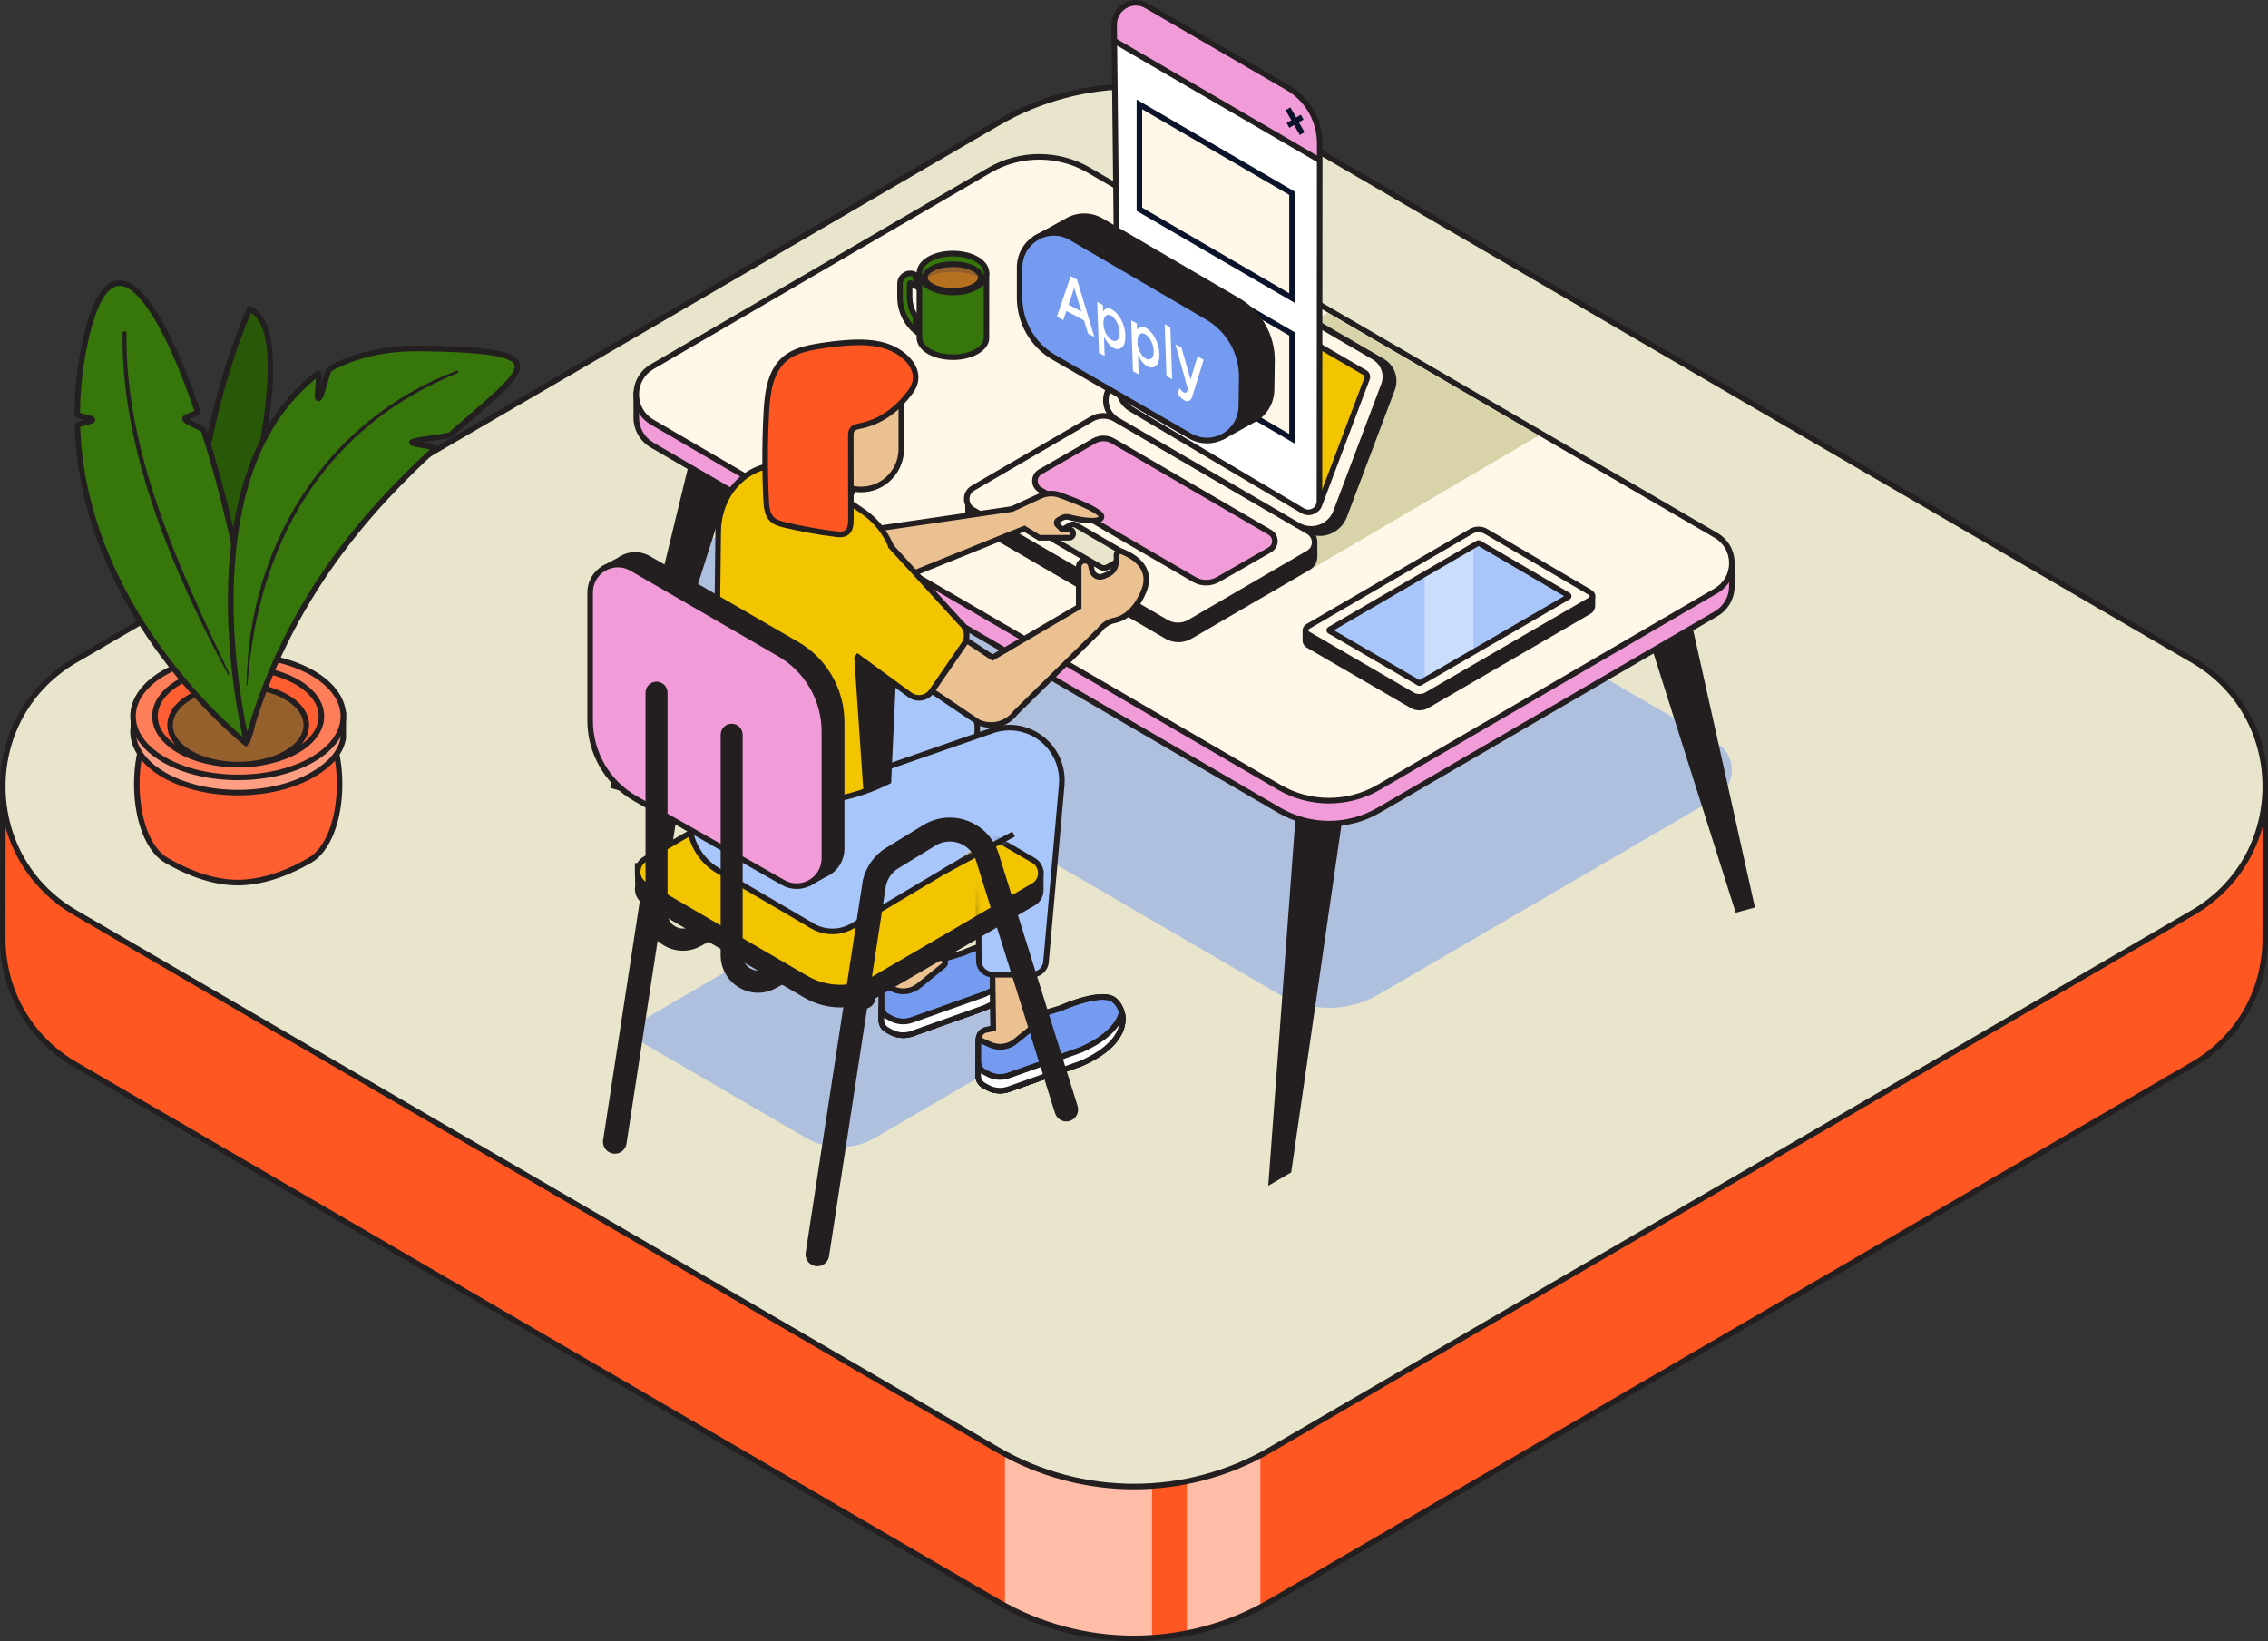 <svg width="304" height="220" viewBox="0 0 304 220" fill="none" xmlns="http://www.w3.org/2000/svg">
<rect x="0" y="0" width="304" height="220" fill="#333333" stroke="none"/>
<path d="M303.628 105.421L286.12 104.316L170.276 36.855C158.965 30.27 145.032 30.27 133.721 36.855L14.556 106.251L0.382 105.258L0.372 125.775C0.372 132.348 3.597 138.921 10.047 142.676L133.724 214.697C145.035 221.282 158.968 221.282 170.279 214.697L293.956 142.676C300.54 138.843 303.76 132.073 303.623 125.367H303.631V105.421H303.628Z" fill="#FF5722"/>
<path d="M159.084 218.94C162.478 218.265 165.797 217.095 168.938 215.437V159.905H159.084V218.94Z" fill="#FFBCA7"/>
<path d="M134.705 215.25C140.835 218.57 147.672 220.008 154.414 219.558V159.905H134.705V215.25Z" fill="#FFBCA7"/>
<path d="M152 219.998C145.615 219.998 139.232 218.34 133.538 215.025L9.861 143.001C3.686 139.406 0 132.968 0 125.778L0.01 104.858L14.469 105.868L133.538 36.53C144.928 29.897 159.077 29.897 170.465 36.53L286.232 103.946L304 105.068V125.633C304.052 132.888 300.381 139.366 294.139 143.001L170.462 215.022C164.768 218.337 158.383 219.995 152 219.995V219.998ZM0.754 105.661L0.744 125.778C0.744 132.696 4.291 138.894 10.232 142.354L133.91 214.375C145.069 220.873 158.933 220.873 170.093 214.375L293.77 142.354C299.851 138.811 303.395 132.466 303.251 125.378L303.246 125.105L303.259 125.1V105.776L286.014 104.686L285.94 104.641L170.095 37.181C158.936 30.683 145.072 30.683 133.912 37.181L14.645 106.634L14.531 106.626L0.754 105.663V105.661Z" fill="#231F20"/>
<path d="M10.047 88.521L133.721 16.501C145.032 9.915 158.966 9.915 170.276 16.501L293.954 88.521C306.851 96.032 306.851 114.811 293.954 122.322L170.276 194.342C158.966 200.928 145.032 200.928 133.721 194.342L10.047 122.322C-2.851 114.811 -2.851 96.032 10.047 88.521Z" fill="#E8E5CC"/>
<path d="M152 199.641C145.615 199.641 139.232 197.983 133.538 194.668L9.861 122.647C3.686 119.052 0 112.611 0 105.423C0 98.235 3.686 91.794 9.861 88.199L133.535 16.176C144.926 9.543 159.074 9.545 170.462 16.176L294.139 88.197C300.314 91.792 304 98.23 304 105.421C304 112.611 300.314 119.049 294.139 122.644L170.462 194.665C164.768 197.98 158.383 199.638 152 199.638V199.641ZM10.232 88.847C4.291 92.307 0.744 98.502 0.744 105.423C0.744 112.344 4.291 118.539 10.232 121.999L133.91 194.02C145.069 200.518 158.933 200.518 170.093 194.02L293.77 121.999C299.712 118.539 303.259 112.344 303.259 105.423C303.259 98.502 299.712 92.307 293.77 88.847L170.09 16.826C158.931 10.328 145.067 10.328 133.907 16.826L10.232 88.847Z" fill="#231F20"/>
<path d="M33.474 41.416C33.474 41.416 22.927 63.82 27.041 90.26C27.041 90.26 42.358 45.309 33.474 41.416Z" fill="#295908"/>
<path d="M26.905 91.812L26.672 90.319C24.538 76.601 26.407 63.995 28.353 55.836C30.46 46.996 33.112 41.313 33.139 41.255L33.293 40.928L33.623 41.073C37.495 42.77 37.606 51.624 33.95 67.385C31.258 78.993 27.431 90.272 27.391 90.384L26.905 91.812ZM33.65 41.93C32.378 44.831 24.007 65.08 27.18 88.649C28.303 85.209 31.114 76.311 33.226 67.207C36.622 52.561 36.763 43.848 33.65 41.93Z" fill="#231F20"/>
<path d="M41.54 115.329C46.847 112.256 46.847 97.962 41.54 94.889C36.233 91.817 27.574 91.817 22.297 94.889C17.02 97.962 17.02 112.256 22.297 115.329C24.905 116.849 28.34 118.294 31.788 118.311C35.316 118.329 38.858 116.881 41.54 115.329Z" fill="#FE5E31"/>
<path d="M31.852 118.687C31.83 118.687 31.808 118.687 31.786 118.687C28.062 118.667 24.471 117.027 22.111 115.654C19.595 114.189 17.966 110.049 17.966 105.111C17.966 100.171 19.592 96.033 22.111 94.565C27.502 91.425 36.302 91.425 41.723 94.565C44.254 96.03 45.89 100.171 45.89 105.111C45.89 110.051 44.254 114.189 41.723 115.654C39.329 117.039 35.68 118.687 31.852 118.687ZM31.907 92.948C28.489 92.948 25.078 93.703 22.483 95.213C20.192 96.548 18.71 100.431 18.71 105.108C18.71 109.784 20.19 113.669 22.483 115.002C24.763 116.329 28.229 117.917 31.788 117.935C31.808 117.935 31.83 117.935 31.852 117.935C35.516 117.935 39.039 116.342 41.354 114.999C43.659 113.664 45.146 109.781 45.146 105.106C45.146 100.431 43.657 96.545 41.354 95.21C38.746 93.7 35.323 92.945 31.907 92.945V92.948Z" fill="#231F20"/>
<path d="M46.017 98.19C46.017 98.1 46.017 98.008 46.017 97.918V95.78H45.474C44.837 94.488 43.647 93.272 41.899 92.26C36.394 89.072 27.411 89.072 21.938 92.26C20.2 93.272 19.017 94.49 18.383 95.78H17.887V97.365C17.82 97.825 17.82 98.285 17.887 98.746V98.783H17.89C18.17 100.636 19.516 102.441 21.935 103.851C27.408 107.039 36.391 107.039 41.897 103.851C44.331 102.441 45.684 100.636 45.967 98.783H46.014V98.193L46.017 98.19Z" fill="#FE9E83"/>
<path d="M31.905 106.619C28.224 106.619 24.545 105.806 21.749 104.176C19.33 102.766 17.828 100.871 17.52 98.841L17.515 98.801C17.446 98.318 17.443 97.826 17.51 97.341V95.408H18.152C18.861 94.093 20.098 92.898 21.747 91.938C27.336 88.682 36.458 88.682 42.08 91.938C43.739 92.898 44.983 94.093 45.694 95.408H46.383V97.921C46.386 98.005 46.386 98.103 46.383 98.198V98.963C46.078 100.943 44.633 102.698 42.08 104.176C39.269 105.804 35.583 106.616 31.902 106.616L31.905 106.619ZM18.274 98.833C18.584 100.596 19.945 102.261 22.121 103.528C27.507 106.664 36.295 106.664 41.713 103.528C44.046 102.178 45.37 100.613 45.645 98.883V98.191V98.186C45.645 98.1 45.645 98.018 45.645 97.933V96.158H45.243L45.142 95.95C44.517 94.688 43.332 93.525 41.716 92.588C36.3 89.45 27.51 89.45 22.123 92.588C20.515 93.525 19.337 94.688 18.718 95.95L18.616 96.158H18.261L18.256 97.421C18.197 97.843 18.197 98.27 18.256 98.693L18.276 98.833H18.274Z" fill="#231F20"/>
<path d="M41.899 101.813C47.405 98.625 47.405 93.41 41.899 90.222C36.394 87.034 27.411 87.034 21.937 90.222C16.464 93.41 16.464 98.625 21.937 101.813C27.411 105.001 36.394 105.001 41.899 101.813Z" fill="#FE7E5A"/>
<path d="M31.905 104.58C28.224 104.58 24.545 103.768 21.749 102.137C18.983 100.525 17.458 98.352 17.458 96.017C17.458 93.682 18.983 91.507 21.749 89.897C27.339 86.641 36.461 86.641 42.083 89.897C44.866 91.509 46.398 93.682 46.398 96.017C46.398 98.352 44.866 100.527 42.083 102.137C39.272 103.765 35.586 104.578 31.905 104.578V104.58ZM31.905 88.194C28.358 88.194 24.815 88.977 22.121 90.547C19.593 92.019 18.202 93.962 18.202 96.017C18.202 98.072 19.595 100.017 22.121 101.487C27.507 104.623 36.295 104.623 41.713 101.487C44.257 100.015 45.655 98.072 45.655 96.017C45.655 93.962 44.254 92.019 41.713 90.547C39.004 88.979 35.452 88.194 31.905 88.194Z" fill="#231F20"/>
<path d="M39.817 100.603C44.172 98.08 44.172 93.955 39.817 91.432C35.462 88.909 28.355 88.909 24.025 91.432C19.694 93.955 19.694 98.08 24.025 100.603C28.355 103.126 35.462 103.126 39.817 100.603Z" fill="#FE5E31"/>
<path d="M31.91 102.868C28.982 102.868 26.06 102.22 23.836 100.928C21.623 99.638 20.403 97.895 20.403 96.017C20.403 94.139 21.623 92.397 23.836 91.107C28.281 88.519 35.531 88.519 40.001 91.107C42.226 92.397 43.453 94.139 43.453 96.017C43.453 97.895 42.226 99.638 40.001 100.928C37.767 102.22 34.837 102.868 31.91 102.868ZM31.91 89.904C29.116 89.904 26.327 90.522 24.208 91.757C22.232 92.907 21.147 94.42 21.147 96.017C21.147 97.615 22.235 99.127 24.208 100.278C28.447 102.745 35.365 102.745 39.629 100.278C41.614 99.127 42.707 97.615 42.707 96.017C42.707 94.42 41.614 92.907 39.629 91.757C37.497 90.522 34.701 89.904 31.907 89.904H31.91Z" fill="#231F20"/>
<path d="M38.384 100.945C41.949 98.88 41.949 95.502 38.384 93.439C34.82 91.374 29.002 91.374 25.457 93.439C21.913 95.505 21.913 98.882 25.457 100.945C29.002 103.01 34.82 103.01 38.384 100.945Z" fill="#96602D"/>
<path d="M31.915 102.868C29.508 102.868 27.101 102.336 25.274 101.271C23.44 100.203 22.428 98.756 22.428 97.193C22.428 95.63 23.44 94.183 25.274 93.115C28.93 90.985 34.894 90.985 38.57 93.115C40.414 94.183 41.431 95.63 41.431 97.193C41.431 98.756 40.414 100.203 38.57 101.271C36.733 102.336 34.322 102.866 31.915 102.866V102.868ZM31.915 92.258C29.642 92.258 27.371 92.76 25.646 93.765C24.052 94.693 23.172 95.91 23.172 97.193C23.172 98.476 24.049 99.693 25.646 100.621C29.096 102.631 34.728 102.628 38.201 100.621C39.805 99.693 40.687 98.476 40.687 97.193C40.687 95.91 39.805 94.693 38.201 93.765C36.466 92.76 34.188 92.258 31.915 92.258Z" fill="#231F20"/>
<path d="M32.921 99.583C32.921 99.583 11.125 82.509 10.371 57.044C10.364 56.789 12.377 56.532 12.374 56.277C12.372 56.025 10.352 55.769 10.352 55.514C10.364 52.309 10.713 48.979 11.484 45.536C14.858 30.46 21.313 40.036 26.469 55.132C26.585 55.472 24.681 55.817 24.798 56.164C24.977 56.705 27.175 57.252 27.351 57.805C32.564 74.176 36.084 95.368 32.923 99.583H32.921Z" fill="#36760A"/>
<path d="M32.99 100.113L32.693 99.88C32.638 99.838 27.14 95.495 21.633 88.089C16.544 81.246 10.394 70.31 10 57.057C9.987 56.629 10.446 56.512 11.279 56.299C11.301 56.294 11.326 56.287 11.351 56.282C11.326 56.274 11.299 56.269 11.276 56.262C10.438 56.052 9.98 55.934 9.98 55.512C9.992 52.166 10.376 48.784 11.123 45.453C12.285 40.266 13.849 37.688 15.906 37.573C15.951 37.573 15.996 37.57 16.04 37.57C20.237 37.57 24.59 48.469 26.823 55.012C26.999 55.524 26.404 55.754 25.772 55.997C25.643 56.047 25.46 56.117 25.316 56.182C25.544 56.324 25.948 56.512 26.216 56.634C27.051 57.019 27.572 57.277 27.703 57.692C32.933 74.118 36.486 95.455 33.218 99.81L32.99 100.113ZM10.748 57.227C11.189 70.188 17.218 80.901 22.213 87.622C26.912 93.945 31.597 98.005 32.834 99.033C35.492 94.277 32.034 73.746 26.994 57.922C26.91 57.779 26.28 57.489 25.906 57.317C25.085 56.939 24.577 56.687 24.444 56.284C24.273 55.769 24.87 55.539 25.505 55.294C25.666 55.232 25.909 55.139 26.052 55.064C22.401 44.426 18.633 38.178 15.944 38.32C14.31 38.41 12.895 40.933 11.846 45.616C11.127 48.831 10.751 52.096 10.723 55.327C10.899 55.392 11.224 55.472 11.455 55.532C12.283 55.739 12.739 55.854 12.746 56.272C12.751 56.697 12.293 56.812 11.462 57.024C11.236 57.082 10.924 57.162 10.748 57.224V57.227Z" fill="#231F20"/>
<path d="M30.73 90.284C24.057 76.333 16.722 60.474 16.953 44.651C16.957 44.313 16.437 44.313 16.432 44.651C16.214 60.407 23.226 76.716 30.551 90.389C30.613 90.507 30.784 90.404 30.727 90.284H30.73Z" fill="#231F20"/>
<path d="M33.097 99.583C33.097 99.583 24.173 64.17 42.598 50.081C43.067 49.721 42.241 53.722 42.739 53.387C43.238 53.052 43.758 49.681 44.296 49.389C47.536 47.626 51.539 46.634 56.462 46.704C75.323 46.979 70.653 49.201 60.408 58.25C60.039 58.575 55.624 58.91 55.243 59.252C54.915 59.547 58.619 59.85 58.282 60.157C49.665 68.04 38.322 80.381 33.094 99.58L33.097 99.583Z" fill="#36760A"/>
<path d="M33.099 99.781C33.099 99.781 33.094 99.781 33.092 99.781C32.896 99.778 32.728 99.638 32.681 99.446C31.813 95.785 24.714 63.288 42.375 49.784C42.524 49.669 42.705 49.652 42.856 49.739C43.178 49.922 43.161 50.347 43.039 51.644C43.069 51.544 43.096 51.447 43.121 51.357C43.528 49.917 43.743 49.264 44.12 49.059C47.578 47.179 51.733 46.259 56.467 46.329C65.745 46.464 69.069 47.047 69.642 48.639C70.219 50.249 67.832 52.312 63.499 56.055C62.597 56.835 61.663 57.642 60.654 58.532C60.423 58.735 59.836 58.845 57.932 59.11C57.545 59.165 57.072 59.23 56.641 59.297C56.698 59.307 56.752 59.317 56.804 59.327C58.165 59.57 58.562 59.657 58.661 60.005C58.706 60.16 58.656 60.325 58.535 60.438C50.347 67.928 38.848 80.122 33.518 99.458C33.466 99.648 33.295 99.778 33.102 99.778L33.099 99.781ZM42.368 50.742C35.402 56.337 31.692 65.716 31.335 78.632C31.097 87.277 32.477 94.958 33.137 98.076C38.56 79.547 49.579 67.678 57.632 60.252C57.342 60.188 56.963 60.12 56.675 60.07C55.322 59.828 54.962 59.75 54.866 59.407C54.821 59.252 54.873 59.087 54.995 58.977C55.235 58.76 55.847 58.647 57.831 58.37C58.723 58.245 59.94 58.075 60.18 57.957C61.184 57.07 62.116 56.267 63.016 55.49C66.553 52.434 69.347 50.022 68.943 48.899C68.425 47.452 62.339 47.169 56.457 47.084C51.852 47.014 47.819 47.904 44.472 49.724C44.311 49.877 44.014 50.934 43.835 51.567C43.493 52.779 43.282 53.477 42.945 53.705C42.792 53.807 42.613 53.815 42.464 53.727C42.132 53.527 42.16 53.037 42.291 51.649C42.316 51.377 42.35 51.029 42.365 50.744L42.368 50.742Z" fill="#231F20"/>
<path d="M33.179 91.838C34.483 72.856 43.414 57.26 61.323 50.007C61.517 49.929 61.437 49.609 61.234 49.684C43.694 56.297 33.271 73.091 33.05 91.838C33.05 91.92 33.172 91.918 33.176 91.838H33.179Z" fill="#231F20"/>
<g opacity="0.5">
<path d="M230.01 99.533L145.957 50.586C141.832 48.184 136.75 48.184 132.626 50.586L87.415 76.916C84.577 78.568 84.577 82.699 87.415 84.351L171.468 133.298C175.593 135.7 180.675 135.7 184.799 133.298L230.01 106.968C232.848 105.316 232.848 101.185 230.01 99.533Z" fill="#759BF0"/>
</g>
<path d="M174.334 105.336L170.417 158.27L172.728 156.923L180.1 105.976L174.334 105.336Z" fill="#231F20"/>
<path d="M94.385 55.347L82.242 105.353L84.364 105.958L99.968 56.939L94.385 55.347Z" fill="#231F20"/>
<path d="M219.661 80.106L232.898 121.894L234.787 121.377L225.261 78.573L219.661 80.106Z" fill="#231F20"/>
<path d="M169.994 158.95L173.992 104.921L180.523 105.646L173.07 157.155L169.994 158.95ZM174.676 105.751L170.841 157.59L172.386 156.688L179.678 106.306L174.676 105.751Z" fill="#231F20"/>
<path d="M84.609 106.418L81.795 105.615L94.118 54.879L100.441 56.682L84.609 106.416V106.418ZM82.688 105.09L84.121 105.498L99.496 57.192L94.655 55.812L82.688 105.088V105.09Z" fill="#231F20"/>
<path d="M232.653 122.349L219.188 79.846L225.539 78.108L235.228 121.644L232.655 122.349H232.653ZM220.132 80.364L233.144 121.437L234.343 121.109L224.981 79.036L220.132 80.364Z" fill="#231F20"/>
<path d="M85.286 55.944V52.864L86.641 52.804C86.87 52.591 87.127 52.399 87.412 52.231L132.623 25.902C136.748 23.499 141.83 23.499 145.954 25.902L230.008 74.848C230.273 75.003 230.511 75.178 230.727 75.371L232.137 75.448V78.583C232.132 80.023 231.423 81.461 230.01 82.286L184.8 108.616C180.675 111.018 175.593 111.018 171.469 108.616L87.415 59.669C85.995 58.842 85.286 57.394 85.286 55.947V55.944Z" fill="#F19CD9"/>
<path d="M178.134 110.786C175.764 110.786 173.395 110.171 171.283 108.941L87.229 59.994C85.779 59.149 84.914 57.634 84.914 55.944V52.504L86.493 52.434C86.721 52.234 86.966 52.056 87.227 51.906L132.437 25.577C136.664 23.116 141.914 23.116 146.14 25.577L230.194 74.523C230.434 74.663 230.662 74.823 230.873 75.003L232.507 75.093V78.583C232.499 80.266 231.634 81.771 230.194 82.609L184.983 108.938C182.871 110.168 180.501 110.783 178.132 110.783L178.134 110.786ZM85.657 53.221V55.944C85.657 57.362 86.381 58.634 87.601 59.342L171.654 108.288C175.65 110.616 180.618 110.616 184.614 108.288L229.824 81.959C231.034 81.254 231.76 79.991 231.765 78.581V75.803L230.578 75.738L230.481 75.651C230.281 75.471 230.06 75.311 229.824 75.173L145.771 26.227C141.773 23.899 136.807 23.899 132.812 26.227L87.601 52.556C87.348 52.704 87.112 52.879 86.894 53.079L86.795 53.171L85.657 53.221Z" fill="#231F20"/>
<path d="M230.01 71.768L145.957 22.822C141.832 20.419 136.75 20.419 132.626 22.822L87.415 49.151C84.577 50.804 84.577 54.934 87.415 56.587L171.468 105.533C175.593 107.936 180.675 107.936 184.799 105.533L230.01 79.204C232.848 77.551 232.848 73.421 230.01 71.768Z" fill="#FFF8E9"/>
<path d="M178.134 107.703C175.764 107.703 173.395 107.088 171.283 105.858L87.229 56.912C85.779 56.067 84.914 54.557 84.914 52.869C84.914 51.181 85.779 49.671 87.229 48.826L132.44 22.497C136.666 20.036 141.916 20.036 146.143 22.497L230.196 71.443C231.646 72.285 232.509 73.798 232.509 75.486C232.509 77.173 231.644 78.683 230.196 79.528L184.985 105.858C182.874 107.088 180.504 107.703 178.134 107.703ZM139.291 21.399C137.05 21.399 134.81 21.982 132.812 23.144L87.601 49.474C86.384 50.181 85.657 51.451 85.657 52.866C85.657 54.282 86.384 55.552 87.601 56.259L171.654 105.206C175.65 107.533 180.618 107.533 184.614 105.206L229.824 78.876C231.042 78.168 231.768 76.898 231.765 75.483C231.765 74.066 231.039 72.798 229.824 72.091L145.771 23.144C143.773 21.982 141.532 21.399 139.291 21.399Z" fill="#231F20"/>
<path d="M123.263 44.778C121.62 43.665 120.636 41.808 120.636 39.808V38.042C120.636 37.54 120.894 37.087 121.327 36.835C121.759 36.582 122.277 36.582 122.708 36.835L123.945 37.555L123.3 38.68L122.066 37.96C122.066 37.96 122.019 37.932 121.974 37.96C121.927 37.987 121.927 38.028 121.927 38.04V39.805C121.927 41.368 122.696 42.823 123.982 43.695L123.263 44.776V44.778Z" fill="#36760A"/>
<path d="M123.365 45.298L123.055 45.088C121.307 43.906 120.264 41.93 120.264 39.808V38.043C120.264 37.403 120.591 36.83 121.141 36.513C121.689 36.193 122.344 36.193 122.894 36.513L124.453 37.42L123.437 39.195L122.299 38.533V39.808C122.299 41.248 123.005 42.586 124.19 43.386L124.5 43.596L123.367 45.298H123.365ZM122.019 37.025C121.845 37.025 121.672 37.07 121.513 37.163C121.196 37.347 121.008 37.675 121.008 38.045V39.81C121.008 41.558 121.808 43.191 123.167 44.248L123.471 43.791C122.264 42.836 121.553 41.373 121.553 39.81V38.045C121.553 37.875 121.64 37.723 121.786 37.64C121.922 37.558 122.088 37.555 122.232 37.633L123.162 38.173L123.434 37.695L122.52 37.163C122.361 37.07 122.187 37.025 122.014 37.025H122.019Z" fill="#231F20"/>
<path d="M132.232 36.598H123.236V45.313H123.241C123.261 45.968 123.695 46.618 124.547 47.116C125.398 47.611 126.513 47.864 127.638 47.876H127.832C128.952 47.861 130.065 47.608 130.915 47.116C131.805 46.601 132.244 45.918 132.232 45.238V36.598Z" fill="#36760A"/>
<path d="M127.636 48.251C126.394 48.236 125.231 47.948 124.359 47.441C123.506 46.943 122.99 46.276 122.886 45.543L122.867 45.533L122.862 45.315V36.555L132.601 36.572L132.591 45.44C132.524 46.215 132.001 46.92 131.096 47.443C130.221 47.948 129.064 48.236 127.832 48.253H127.633L127.636 48.251ZM123.608 45.228L123.613 45.305C123.63 45.853 124.029 46.38 124.733 46.793C125.497 47.238 126.53 47.491 127.641 47.503H127.829C128.932 47.488 129.963 47.236 130.729 46.793C131.468 46.365 131.87 45.815 131.857 45.248L131.852 45.048L131.857 45.043V37.322L123.605 37.307V45.23L123.608 45.228Z" fill="#231F20"/>
<path d="M130.915 38.445C132.673 37.428 132.673 35.765 130.915 34.748C129.16 33.73 126.292 33.73 124.547 34.748C122.8 35.765 122.8 37.428 124.547 38.445C126.295 39.463 129.16 39.463 130.915 38.445Z" fill="#36760A"/>
<path d="M127.728 39.58C126.508 39.58 125.288 39.31 124.361 38.77C123.397 38.208 122.867 37.438 122.867 36.595C122.867 35.755 123.397 34.982 124.361 34.422C126.216 33.342 129.237 33.342 131.101 34.422C132.07 34.985 132.606 35.755 132.606 36.597C132.606 37.44 132.073 38.21 131.101 38.773C130.169 39.313 128.947 39.583 127.728 39.583V39.58ZM127.728 34.365C126.634 34.365 125.544 34.6 124.733 35.072C124.009 35.495 123.61 36.035 123.61 36.597C123.61 37.16 124.009 37.7 124.733 38.123C126.354 39.065 129.101 39.065 130.732 38.123C131.461 37.7 131.862 37.16 131.862 36.597C131.862 36.035 131.461 35.495 130.732 35.075C129.916 34.602 128.823 34.367 127.73 34.367L127.728 34.365Z" fill="#231F20"/>
<path d="M130.38 38.463C131.845 37.768 131.845 36.63 130.38 35.935C128.915 35.24 126.525 35.24 125.07 35.935C123.613 36.63 123.613 37.768 125.07 38.463C126.525 39.158 128.915 39.158 130.38 38.463Z" fill="#96602D"/>
<g opacity="0.3">
<path d="M131.421 37.505C131.295 37.258 130.948 37.02 130.38 36.83C128.915 36.338 126.525 36.338 125.07 36.83C124.505 37.02 124.163 37.258 124.037 37.505C124.163 37.855 124.508 38.193 125.07 38.463C126.525 39.158 128.915 39.158 130.38 38.463C130.948 38.193 131.292 37.858 131.421 37.505Z" fill="#FF9800"/>
</g>
<path d="M123.236 37.145V38.647L123.01 38.515L122.366 38.14V36.697C122.485 36.73 122.599 36.775 122.711 36.84L123.236 37.147V37.145Z" fill="#231F20"/>
<path d="M122.366 44.031V42.043L122.644 42.308C122.815 42.581 123.013 42.836 123.239 43.068V44.758C122.924 44.541 122.631 44.298 122.368 44.031H122.366Z" fill="#231F20"/>
<path d="M127.723 39.355C126.704 39.355 125.685 39.17 124.912 38.8C124.071 38.398 123.608 37.83 123.608 37.198C123.608 36.565 124.071 35.995 124.914 35.595C126.461 34.858 128.987 34.858 130.541 35.595C131.386 35.998 131.852 36.565 131.852 37.198C131.852 37.83 131.386 38.4 130.541 38.8C129.763 39.17 128.744 39.355 127.725 39.355H127.723ZM127.723 35.79C126.813 35.79 125.903 35.95 125.229 36.273C124.671 36.54 124.349 36.878 124.349 37.198C124.349 37.518 124.669 37.855 125.229 38.123C126.578 38.768 128.865 38.768 130.221 38.123C130.784 37.855 131.106 37.518 131.106 37.198C131.106 36.878 130.784 36.54 130.221 36.273C129.542 35.95 128.632 35.79 127.72 35.79H127.723Z" fill="#231F20"/>
<path d="M174.971 84.698V85.863C174.971 86.115 175.105 86.351 175.323 86.476L189.341 94.624C189.849 94.921 190.682 94.921 191.192 94.624L212.998 81.965C213.278 81.803 213.449 81.503 213.449 81.178V80.305L199.107 72.647C198.599 72.349 197.766 72.349 197.258 72.647L174.971 84.7V84.698Z" fill="#231F20"/>
<path d="M190.265 95.219C189.864 95.219 189.465 95.129 189.152 94.946L175.135 86.801C174.803 86.608 174.597 86.248 174.597 85.863V84.475L174.793 84.371L197.08 72.317C197.692 71.96 198.668 71.962 199.291 72.325L213.819 80.08V81.178C213.819 81.635 213.573 82.063 213.179 82.29L191.373 94.949C191.061 95.129 190.662 95.219 190.263 95.219H190.265ZM175.34 84.923V85.863C175.34 85.981 175.402 86.091 175.507 86.151L189.524 94.296C189.918 94.526 190.61 94.526 191.004 94.296L212.81 81.638C212.974 81.543 213.075 81.365 213.075 81.175V80.53L198.931 72.977C198.525 72.74 197.836 72.74 197.441 72.967L175.34 84.921V84.923Z" fill="#231F20"/>
<path d="M175.353 83.945C174.845 84.243 174.845 84.725 175.353 85.023L189.338 93.169C189.846 93.466 190.679 93.466 191.19 93.169L213.093 80.46C213.601 80.165 213.603 79.68 213.093 79.382L199.105 71.192C198.597 70.894 197.764 70.894 197.255 71.192L175.35 83.948L175.353 83.945Z" fill="#FFF8E9"/>
<path d="M190.265 91.562C190.295 91.562 190.317 91.559 190.332 91.557L210.22 80.018C210.299 79.973 210.299 79.858 210.22 79.813L198.245 72.803C198.23 72.803 198.207 72.798 198.18 72.798C198.153 72.798 198.131 72.798 198.116 72.803L178.231 84.384C178.151 84.429 178.151 84.544 178.231 84.589L190.198 91.559C190.213 91.562 190.238 91.564 190.265 91.564V91.562Z" fill="#A9C6FB"/>
<path d="M197.493 87.401L190.954 91.197V76.973L197.493 73.165V87.401Z" fill="#CBDDFD"/>
<path d="M190.265 91.937C190.208 91.937 190.164 91.932 190.134 91.927L190.069 91.914L190.012 91.882L178.045 84.911C177.894 84.824 177.799 84.659 177.799 84.484C177.799 84.309 177.894 84.144 178.042 84.056L197.989 72.44L198.059 72.43C198.113 72.42 198.245 72.42 198.302 72.43L198.369 72.44L210.403 79.486C210.554 79.573 210.648 79.738 210.646 79.913C210.646 80.088 210.552 80.254 210.401 80.341L190.454 91.914L190.387 91.924C190.357 91.929 190.315 91.934 190.26 91.934L190.265 91.937ZM178.796 84.484L190.265 91.162L209.652 79.913L198.178 73.195L178.796 84.481V84.484Z" fill="#231F20"/>
<path d="M190.266 93.767C189.864 93.767 189.465 93.677 189.153 93.494L175.167 85.348C174.805 85.138 174.6 84.823 174.6 84.486C174.6 84.148 174.805 83.833 175.167 83.623L197.072 70.867C197.695 70.505 198.671 70.505 199.293 70.87L213.281 79.06C213.641 79.27 213.849 79.588 213.846 79.925C213.846 80.263 213.638 80.578 213.276 80.788L191.374 93.497C191.061 93.677 190.662 93.767 190.263 93.767H190.266ZM198.178 71.345C197.908 71.345 197.638 71.402 197.442 71.517L175.537 84.273C175.4 84.353 175.341 84.438 175.341 84.488C175.341 84.538 175.4 84.623 175.537 84.703L189.522 92.849C189.916 93.079 190.608 93.079 191.002 92.849L212.905 80.141C213.041 80.063 213.1 79.975 213.1 79.925C213.1 79.876 213.041 79.79 212.905 79.71L198.917 71.52C198.721 71.405 198.448 71.347 198.175 71.347L198.178 71.345Z" fill="#231F20"/>
<path d="M206.226 58.411L169.545 79.938L140.949 63.949L177.953 41.942L206.226 58.411Z" fill="#D9D3AA"/>
<path d="M155.954 36.142L149.541 53.136C149.013 54.538 149.571 56.119 150.857 56.869L175.095 70.982C176.989 72.085 179.413 71.217 180.192 69.155L186.604 52.161C187.132 50.758 186.574 49.178 185.288 48.428L161.05 34.314C159.156 33.212 156.732 34.079 155.954 36.142Z" fill="#231F20"/>
<path d="M176.87 71.84C176.188 71.84 175.512 71.66 174.909 71.31L150.672 57.197C149.216 56.349 148.597 54.587 149.194 53.004L155.609 36.01C156.018 34.925 156.876 34.077 157.962 33.69C159.047 33.3 160.242 33.41 161.239 33.992L185.476 48.106C186.931 48.951 187.551 50.716 186.954 52.299L180.539 69.293C180.13 70.378 179.272 71.225 178.186 71.615C177.757 71.768 177.314 71.845 176.87 71.845V71.84ZM156.301 36.275L149.888 53.269C149.422 54.506 149.908 55.884 151.043 56.544L175.281 70.658C176.089 71.128 177.058 71.218 177.938 70.903C178.818 70.588 179.512 69.9 179.847 69.02L186.26 52.026C186.726 50.789 186.24 49.411 185.105 48.751L160.867 34.637C160.059 34.167 159.09 34.077 158.21 34.392C157.33 34.707 156.636 35.395 156.303 36.275H156.301Z" fill="#231F20"/>
<path d="M174.208 72.488L149.573 58.142C148.602 57.577 147.407 57.577 146.435 58.142L131.431 66.88L129.753 67.09V68.797C129.748 69.365 130.021 69.933 130.576 70.257L156.385 85.286C157.357 85.851 158.552 85.851 159.523 85.286L175.227 76.173C175.777 75.853 176.05 75.293 176.05 74.733L176.022 72.953L174.205 72.485L174.208 72.488Z" fill="#231F20"/>
<path d="M157.954 86.084C157.347 86.084 156.74 85.926 156.199 85.611L130.39 70.583C129.86 70.275 129.51 69.763 129.411 69.173H129.381V66.235L131.354 66.495L146.249 57.819C147.333 57.189 148.676 57.189 149.759 57.819L174.342 72.133L176.568 72.575L176.58 74.611C176.58 75.351 176.203 76.008 175.569 76.378L159.709 85.614C159.169 85.929 158.562 86.087 157.954 86.087V86.084ZM130.125 68.423H130.13L130.125 68.803C130.12 69.275 130.358 69.698 130.762 69.933L156.571 84.961C157.424 85.459 158.485 85.459 159.337 84.961L175.197 75.726C175.596 75.493 175.836 75.076 175.836 74.611L175.829 73.19L174.076 72.843L174.022 72.813L149.387 58.467C148.535 57.969 147.474 57.969 146.621 58.467L131.508 67.267L130.125 67.088V68.423Z" fill="#231F20"/>
<path d="M130.405 65.44L146.324 56.169C147.298 55.601 148.498 55.601 149.474 56.169L175.38 71.255C176.483 71.898 176.483 73.503 175.38 74.145L159.461 83.416C158.487 83.984 157.288 83.984 156.311 83.416L130.405 68.33C129.302 67.687 129.302 66.082 130.405 65.44Z" fill="#FFF8E9"/>
<path d="M157.885 84.214C157.275 84.214 156.668 84.056 156.125 83.739L130.219 68.653C129.584 68.283 129.205 67.623 129.205 66.882C129.205 66.142 129.584 65.482 130.219 65.112L146.138 55.842C147.223 55.209 148.574 55.209 149.66 55.842L175.566 70.928C176.201 71.298 176.58 71.958 176.58 72.698C176.58 73.438 176.201 74.098 175.566 74.468L159.647 83.739C159.104 84.054 158.495 84.214 157.887 84.214H157.885ZM147.898 56.119C147.417 56.119 146.938 56.244 146.51 56.494L130.591 65.765C130.189 66 129.949 66.417 129.949 66.885C129.949 67.353 130.189 67.773 130.591 68.005L156.497 83.091C157.354 83.589 158.418 83.589 159.275 83.091L175.194 73.82C175.596 73.585 175.836 73.168 175.836 72.7C175.836 72.233 175.596 71.813 175.194 71.58L149.288 56.494C148.859 56.244 148.379 56.119 147.9 56.119H147.898Z" fill="#231F20"/>
<path d="M139.408 65.647C138.496 65.115 138.498 63.785 139.415 63.26L146.636 59.112C147.427 58.652 148.401 58.652 149.192 59.112L170.212 71.353C171.107 71.873 171.107 73.178 170.212 73.698L163.271 77.678C162.272 78.251 161.048 78.246 160.054 77.668L139.408 65.645V65.647Z" fill="#F19CD9"/>
<path d="M141.257 72.368C140.982 72.208 140.982 71.805 141.257 71.645L143.441 70.39C143.681 70.25 143.974 70.25 144.214 70.39L150.575 74.093C150.845 74.251 150.845 74.645 150.575 74.803L148.475 76.008C148.173 76.181 147.803 76.181 147.501 76.006L141.254 72.368H141.257Z" fill="#E8E5CC"/>
<path d="M147.994 76.513C147.761 76.513 147.526 76.453 147.318 76.33L141.071 72.693C140.823 72.55 140.677 72.293 140.679 72.005C140.679 71.718 140.828 71.463 141.076 71.32L143.262 70.065C143.614 69.86 144.051 69.86 144.405 70.065L150.766 73.768C151.009 73.91 151.155 74.163 151.155 74.448C151.155 74.733 151.009 74.985 150.766 75.128L148.664 76.333C148.458 76.45 148.227 76.51 147.997 76.51L147.994 76.513ZM141.443 72.043L147.69 75.68C147.875 75.788 148.108 75.79 148.294 75.68L150.394 74.475C150.394 74.475 150.409 74.465 150.409 74.445C150.409 74.425 150.396 74.418 150.391 74.415L144.031 70.712C143.907 70.64 143.753 70.64 143.629 70.712L141.443 71.968C141.443 71.968 141.423 71.98 141.423 72.002C141.423 72.025 141.438 72.035 141.443 72.038V72.043Z" fill="#231F20"/>
<path d="M161.67 78.48C161.045 78.48 160.421 78.318 159.865 77.995L139.219 65.972C138.674 65.654 138.349 65.087 138.352 64.452C138.352 63.817 138.681 63.249 139.229 62.934L146.45 58.786C147.352 58.261 148.473 58.261 149.375 58.786L170.395 71.027C170.931 71.34 171.253 71.9 171.253 72.525C171.253 73.15 170.933 73.71 170.395 74.023L163.452 78.005C162.902 78.32 162.285 78.478 161.667 78.478L161.67 78.48ZM147.913 59.144C147.536 59.144 147.157 59.241 146.819 59.439L139.596 63.587C139.284 63.767 139.095 64.089 139.095 64.454C139.095 64.817 139.279 65.142 139.591 65.324L160.237 77.348C161.115 77.858 162.205 77.86 163.085 77.358L170.026 73.377C170.328 73.203 170.509 72.885 170.509 72.53C170.509 72.175 170.328 71.86 170.023 71.682L149.003 59.441C148.666 59.246 148.289 59.146 147.91 59.146L147.913 59.144Z" fill="#231F20"/>
<path d="M154.843 35.582L148.431 52.576C147.903 53.979 148.46 55.559 149.747 56.309L173.985 70.423C175.878 71.525 178.303 70.658 179.081 68.595L185.494 51.601C186.022 50.199 185.464 48.618 184.177 47.868L159.94 33.755C158.046 32.652 155.622 33.52 154.843 35.582Z" fill="#FFF8E9"/>
<path d="M175.754 68.477C175.556 68.477 175.363 68.425 175.187 68.322L150.949 54.209C150.684 54.054 150.57 53.731 150.679 53.441L157.092 36.447C157.3 35.897 157.801 35.702 158.167 35.702C158.366 35.702 158.557 35.755 158.735 35.857L182.973 49.971C183.238 50.126 183.352 50.448 183.243 50.738L176.83 67.732C176.622 68.282 176.121 68.477 175.754 68.477Z" fill="#F3C500"/>
<path d="M175.757 71.277C175.075 71.277 174.399 71.097 173.796 70.747L149.558 56.634C148.103 55.786 147.484 54.023 148.081 52.441L154.494 35.447C154.903 34.362 155.76 33.514 156.846 33.124C157.932 32.734 159.127 32.844 160.123 33.427L184.361 47.541C185.816 48.388 186.436 50.151 185.838 51.733L179.426 68.727C179.017 69.812 178.159 70.66 177.073 71.05C176.644 71.202 176.201 71.28 175.757 71.28V71.277ZM155.188 35.712L148.775 52.706C148.309 53.944 148.795 55.321 149.93 55.981L174.168 70.095C174.976 70.565 175.945 70.655 176.825 70.34C177.705 70.025 178.399 69.337 178.731 68.457L185.147 51.463C185.613 50.226 185.127 48.848 183.992 48.188L159.754 34.074C158.946 33.604 157.977 33.514 157.097 33.829C156.217 34.144 155.522 34.832 155.19 35.712H155.188Z" fill="#231F20"/>
<path d="M164.498 62.097L173.774 67.498L169.468 42.105L160.193 36.705L164.498 62.097Z" fill="#FAE899"/>
<path d="M175.754 68.852C175.489 68.852 175.234 68.782 175.001 68.644L150.763 54.531C150.339 54.283 150.156 53.768 150.332 53.306L156.745 36.312C157.02 35.582 157.684 35.324 158.167 35.324C158.433 35.324 158.685 35.394 158.921 35.532L183.159 49.645C183.585 49.893 183.766 50.408 183.59 50.87L177.177 67.864C176.902 68.594 176.238 68.852 175.754 68.852ZM158.167 36.074C157.919 36.074 157.58 36.207 157.439 36.579L151.026 53.573C150.981 53.691 151.026 53.821 151.135 53.883L175.373 67.997C175.494 68.067 175.623 68.102 175.754 68.102C176.002 68.102 176.342 67.969 176.483 67.597L182.896 50.603C182.94 50.485 182.896 50.355 182.787 50.293L158.549 36.179C158.428 36.109 158.299 36.074 158.167 36.074Z" fill="#231F20"/>
<g opacity="0.5">
<path d="M138.85 136.565L117.27 123.999C114.409 122.334 110.884 122.334 108.021 123.999L86.441 136.565C85.144 137.32 85.144 139.208 86.441 139.963L108.021 152.529C110.882 154.194 114.407 154.194 117.27 152.529L138.85 139.963C140.146 139.208 140.146 137.32 138.85 136.565Z" fill="#759BF0"/>
</g>
<path d="M102.09 97.88L121.677 91.062C126.451 89.399 131.354 93.212 130.975 98.292L128.865 122.049C128.794 123.019 127.99 123.772 127.026 123.772H121.704C120.73 123.772 119.924 123.007 119.862 122.027L119.082 108.736C119.052 108.216 118.487 107.916 118.043 108.181L103.113 117.146C99.494 119.429 94.797 116.806 94.797 112.499V99.718L102.087 97.88H102.09Z" fill="#36760A"/>
<path d="M102.09 97.88L121.677 91.062C126.451 89.399 131.354 93.212 130.975 98.292L128.865 122.049C128.794 123.019 127.99 123.772 127.026 123.772H121.704C120.73 123.772 119.924 123.007 119.862 122.027L119.015 107.598L103.113 117.146C99.494 119.429 94.797 116.806 94.797 112.499V99.718L102.087 97.88H102.09Z" fill="#A9C6FB"/>
<path d="M127.026 124.147H121.704C120.537 124.147 119.565 123.227 119.491 122.049L119.404 107.873L103.302 117.469C101.492 118.609 99.291 118.669 97.417 117.621C95.543 116.574 94.425 114.659 94.425 112.498V99.425L101.983 97.52L121.556 90.709C123.915 89.887 126.508 90.317 128.486 91.854C130.464 93.392 131.533 95.81 131.347 98.322L129.237 122.087C129.151 123.242 128.179 124.149 127.026 124.149V124.147ZM120.143 106.565L120.234 122.024C120.281 122.784 120.928 123.397 121.704 123.397H127.026C127.792 123.397 128.439 122.792 128.496 122.022L130.606 98.257C130.774 96.002 129.812 93.827 128.033 92.444C126.253 91.062 123.923 90.677 121.798 91.414L102.179 98.24L95.169 100.007V112.496C95.169 114.381 96.145 116.049 97.779 116.964C99.412 117.876 101.333 117.826 102.917 116.826L120.14 106.563L120.143 106.565Z" fill="#231F20"/>
<path d="M129.193 127.705C129.193 127.705 134.748 125.195 136.426 126.655C138.104 128.115 138.686 132.14 131.914 135.118L122.225 138.561C121.283 138.896 120.244 138.806 119.372 138.318L118.888 138.048C118.427 137.791 118.14 137.298 118.14 136.765V132.248C118.14 131.528 118.608 130.892 119.292 130.687L129.193 127.707V127.705Z" fill="#759BF0"/>
<path d="M121.067 139.136C120.418 139.136 119.771 138.971 119.191 138.646L118.707 138.376C118.127 138.051 117.768 137.433 117.768 136.766V132.248C117.768 131.368 118.35 130.578 119.186 130.328L129.061 127.355C129.75 127.045 134.881 124.82 136.666 126.372C137.388 127 138.077 128.222 137.846 129.768C137.616 131.308 136.423 133.548 132.061 135.466L132.036 135.476L122.346 138.918C121.93 139.066 121.496 139.138 121.065 139.138L121.067 139.136ZM134.819 126.567C133.072 126.567 130.464 127.545 129.346 128.047L129.302 128.065L119.401 131.045C118.878 131.203 118.514 131.698 118.514 132.248V136.766C118.514 137.161 118.727 137.528 119.072 137.721L119.555 137.991C120.333 138.428 121.263 138.506 122.103 138.208L131.78 134.771C134.934 133.383 136.83 131.565 137.115 129.655C137.301 128.413 136.758 127.437 136.185 126.94C135.88 126.675 135.397 126.567 134.819 126.567Z" fill="#231F20"/>
<path d="M118.888 136.216L119.372 136.486C120.244 136.976 121.283 137.063 122.225 136.728L131.914 133.285C135.469 131.723 136.996 129.873 137.402 128.255C137.906 130.143 136.922 132.915 131.914 135.115L122.225 138.558C121.283 138.893 120.244 138.803 119.372 138.316L118.888 138.046C118.427 137.788 118.14 137.296 118.14 136.763V134.933C118.14 135.465 118.425 135.956 118.888 136.216Z" fill="white"/>
<path d="M121.067 139.136C120.418 139.136 119.771 138.971 119.193 138.645L118.71 138.375C118.13 138.05 117.77 137.433 117.77 136.765V134.935H118.514C118.514 135.33 118.727 135.698 119.072 135.89L119.555 136.16C120.333 136.598 121.263 136.675 122.103 136.378L131.78 132.94C135.496 131.305 136.684 129.482 137.023 128.245C137.07 128.072 137.226 127.952 137.405 127.952C137.405 127.952 137.41 127.952 137.412 127.952C137.593 127.955 137.747 128.08 137.789 128.257C138.027 129.252 138.317 132.715 132.066 135.463L132.041 135.473L122.351 138.916C121.935 139.063 121.501 139.136 121.07 139.136H121.067ZM118.511 136.418V136.765C118.511 137.16 118.725 137.528 119.069 137.72L119.553 137.99C120.331 138.428 121.26 138.505 122.101 138.208L131.778 134.77C135.548 133.11 136.733 131.25 137.043 129.932C136.262 131.102 134.792 132.433 132.063 133.633L132.038 133.643L122.349 137.085C121.308 137.455 120.155 137.358 119.191 136.815L118.707 136.545C118.638 136.508 118.573 136.465 118.511 136.418ZM137.739 128.442C137.739 128.442 137.739 128.442 137.739 128.445C137.739 128.445 137.739 128.445 137.739 128.442Z" fill="#231F20"/>
<path d="M125.021 123.191V128.322L126.201 128.444C126.682 128.494 126.863 129.107 126.486 129.414L123.132 132.142C122.118 132.967 120.715 133.107 119.563 132.497L118.184 131.875C118.184 131.255 118.621 130.722 119.223 130.605L120.17 130.419L120.073 123.191H125.023H125.021Z" fill="#EBC192"/>
<path d="M121.077 133.25C120.5 133.25 119.922 133.112 119.389 132.83L117.81 132.117V131.875C117.81 131.077 118.373 130.387 119.151 130.237L119.793 130.112L119.694 122.816H125.393V127.982L126.238 128.069C126.607 128.107 126.915 128.364 127.021 128.724C127.128 129.084 127.009 129.467 126.719 129.704L123.365 132.432C122.703 132.97 121.893 133.247 121.077 133.247V133.25ZM118.583 131.645L119.714 132.155C120.757 132.705 121.999 132.582 122.899 131.85L126.253 129.122C126.33 129.059 126.322 128.979 126.31 128.939C126.3 128.907 126.265 128.827 126.164 128.817L124.652 128.659V123.566H120.45L120.547 130.73L119.295 130.975C118.945 131.042 118.673 131.31 118.586 131.647L118.583 131.645Z" fill="#231F20"/>
<path d="M121.067 139.136C120.418 139.136 119.771 138.971 119.191 138.646L118.707 138.376C118.127 138.051 117.768 137.433 117.768 136.766V132.248C117.768 131.368 118.35 130.578 119.186 130.328L129.061 127.355C129.75 127.045 134.881 124.82 136.666 126.372C137.388 127 138.077 128.222 137.846 129.768C137.616 131.308 136.423 133.548 132.061 135.466L132.036 135.476L122.346 138.918C121.93 139.066 121.496 139.138 121.065 139.138L121.067 139.136ZM134.819 126.567C133.072 126.567 130.464 127.545 129.346 128.047L129.302 128.065L119.401 131.045C118.878 131.203 118.514 131.698 118.514 132.248V136.766C118.514 137.161 118.727 137.528 119.072 137.721L119.555 137.991C120.333 138.428 121.263 138.506 122.103 138.208L131.78 134.771C134.934 133.383 136.83 131.565 137.115 129.655C137.301 128.413 136.758 127.437 136.185 126.94C135.88 126.675 135.397 126.567 134.819 126.567Z" fill="#231F20"/>
<path d="M118.888 136.216L119.372 136.486C120.244 136.976 121.283 137.063 122.225 136.728L131.914 133.285C135.469 131.723 136.996 129.873 137.402 128.255C137.906 130.143 136.922 132.915 131.914 135.115L122.225 138.558C121.283 138.893 120.244 138.803 119.372 138.316L118.888 138.046C118.427 137.788 118.14 137.296 118.14 136.763V134.933C118.14 135.465 118.425 135.956 118.888 136.216Z" fill="white"/>
<path d="M121.067 139.136C120.418 139.136 119.771 138.971 119.193 138.645L118.71 138.375C118.13 138.05 117.77 137.433 117.77 136.765V134.935H118.514C118.514 135.33 118.727 135.698 119.072 135.89L119.555 136.16C120.333 136.598 121.263 136.675 122.103 136.378L131.78 132.94C135.496 131.305 136.684 129.482 137.023 128.245C137.07 128.072 137.226 127.952 137.405 127.952C137.405 127.952 137.41 127.952 137.412 127.952C137.593 127.955 137.747 128.08 137.789 128.257C138.027 129.252 138.317 132.715 132.066 135.463L132.041 135.473L122.351 138.916C121.935 139.063 121.501 139.136 121.07 139.136H121.067ZM118.511 136.418V136.765C118.511 137.16 118.725 137.528 119.069 137.72L119.553 137.99C120.331 138.428 121.26 138.505 122.101 138.208L131.778 134.77C135.548 133.11 136.733 131.25 137.043 129.932C136.262 131.102 134.792 132.433 132.063 133.633L132.038 133.643L122.349 137.085C121.308 137.455 120.155 137.358 119.191 136.815L118.707 136.545C118.638 136.508 118.573 136.465 118.511 136.418ZM137.739 128.442C137.739 128.442 137.739 128.442 137.739 128.445C137.739 128.445 137.739 128.445 137.739 128.442Z" fill="#231F20"/>
<path d="M125.021 123.191V128.322L126.201 128.444C126.682 128.494 126.863 129.107 126.486 129.414L123.132 132.142C122.118 132.967 120.715 133.107 119.563 132.497L118.184 131.875C118.184 131.255 118.621 130.722 119.223 130.605L120.17 130.419L120.073 123.191H125.023H125.021Z" fill="#EBC192"/>
<path d="M121.077 133.25C120.5 133.25 119.922 133.112 119.389 132.83L117.81 132.117V131.875C117.81 131.077 118.373 130.387 119.151 130.237L119.793 130.112L119.694 122.816H125.393V127.982L126.238 128.069C126.607 128.107 126.915 128.364 127.021 128.724C127.128 129.084 127.009 129.467 126.719 129.704L123.365 132.432C122.703 132.97 121.893 133.247 121.077 133.247V133.25ZM118.583 131.645L119.714 132.155C120.757 132.705 121.999 132.582 122.899 131.85L126.253 129.122C126.33 129.059 126.322 128.979 126.31 128.939C126.3 128.907 126.265 128.827 126.164 128.817L124.652 128.659V123.566H120.45L120.547 130.73L119.295 130.975C118.945 131.042 118.673 131.31 118.586 131.647L118.583 131.645Z" fill="#231F20"/>
<path d="M82.413 154.654C83.132 154.654 83.784 154.156 83.957 153.419L91.597 103.632C91.822 102.662 92.435 101.81 93.28 101.295L98.245 98.257C99.209 97.667 100.369 97.552 101.428 97.939C102.486 98.327 103.302 99.167 103.666 100.242L114.275 134.162C114.558 135 115.46 135.445 116.288 135.16C117.118 134.875 117.56 133.965 117.277 133.13L106.668 99.21C105.991 97.212 104.477 95.652 102.508 94.932C100.54 94.212 98.386 94.424 96.597 95.519L91.631 98.557C90.062 99.517 88.925 101.1 88.503 102.9L80.864 152.686C80.663 153.546 81.193 154.409 82.046 154.609C82.167 154.639 82.289 154.651 82.41 154.651L82.413 154.654Z" fill="#231F20"/>
<path d="M142.167 135.145C142.167 135.145 147.722 132.635 149.4 134.095C151.078 135.555 151.661 139.581 144.888 142.558L135.199 146.001C134.257 146.336 133.218 146.246 132.346 145.759L131.862 145.488C131.401 145.231 131.114 144.738 131.114 144.206V139.688C131.114 138.968 131.582 138.333 132.266 138.128L142.167 135.148V135.145Z" fill="#759BF0"/>
<path d="M134.041 146.576C133.392 146.576 132.745 146.411 132.167 146.086L131.684 145.816C131.104 145.491 130.744 144.876 130.744 144.206V139.688C130.744 138.808 131.327 138.018 132.162 137.768L142.038 134.795C142.727 134.485 147.86 132.263 149.643 133.813C150.364 134.44 151.053 135.663 150.823 137.208C150.592 138.748 149.4 140.986 145.037 142.903L145.012 142.913L135.323 146.356C134.906 146.504 134.472 146.576 134.041 146.576ZM147.794 134.008C146.046 134.008 143.438 134.985 142.32 135.488L142.276 135.505L132.375 138.486C131.852 138.643 131.488 139.138 131.488 139.688V144.206C131.488 144.601 131.701 144.969 132.046 145.161L132.529 145.431C133.307 145.869 134.237 145.946 135.077 145.649L144.755 142.211C147.908 140.823 149.804 139.006 150.089 137.095C150.275 135.853 149.732 134.878 149.159 134.38C148.854 134.115 148.371 134.008 147.794 134.008Z" fill="#231F20"/>
<path d="M131.862 143.658L132.346 143.928C133.218 144.418 134.257 144.505 135.199 144.17L144.888 140.728C148.443 139.165 149.97 137.315 150.377 135.697C150.88 137.585 149.896 140.358 144.888 142.558L135.199 146.001C134.257 146.336 133.218 146.246 132.346 145.758L131.862 145.488C131.401 145.231 131.114 144.738 131.114 144.205V142.375C131.114 142.908 131.401 143.398 131.862 143.658Z" fill="white"/>
<path d="M134.041 146.576C133.392 146.576 132.745 146.411 132.167 146.086L131.684 145.816C131.104 145.491 130.744 144.873 130.744 144.206V142.376H131.488C131.488 142.773 131.701 143.138 132.046 143.331L132.529 143.601C133.31 144.038 134.237 144.116 135.077 143.818L144.755 140.38C148.47 138.745 149.658 136.923 149.997 135.685C150.044 135.51 150.203 135.393 150.384 135.393C150.565 135.395 150.719 135.52 150.761 135.698C150.999 136.693 151.289 140.155 145.037 142.903L145.012 142.913L135.323 146.356C134.906 146.503 134.472 146.576 134.041 146.576ZM131.488 143.858V144.206C131.488 144.601 131.701 144.968 132.046 145.161L132.529 145.433C133.307 145.871 134.237 145.948 135.077 145.651L144.755 142.213C148.525 140.553 149.71 138.693 150.02 137.375C149.241 138.545 147.769 139.875 145.04 141.076L145.015 141.086L135.325 144.528C134.284 144.898 133.134 144.801 132.167 144.258L131.684 143.988C131.614 143.951 131.55 143.908 131.488 143.861V143.858ZM150.716 135.883C150.716 135.883 150.716 135.883 150.716 135.885C150.716 135.885 150.716 135.885 150.716 135.883Z" fill="#231F20"/>
<path d="M137.995 130.635V135.765L139.175 135.888C139.656 135.938 139.836 136.55 139.46 136.858L136.106 139.585C135.092 140.411 133.689 140.551 132.536 139.94L131.158 139.318C131.158 138.698 131.594 138.165 132.197 138.048L133.144 137.863L133.047 130.635H137.997H137.995Z" fill="#EBC192"/>
<path d="M134.051 140.69C133.473 140.69 132.893 140.553 132.363 140.27L130.784 139.558V139.315C130.784 138.517 131.347 137.827 132.122 137.677L132.764 137.552L132.665 130.257H138.364V135.422L139.209 135.51C139.579 135.547 139.886 135.805 139.993 136.165C140.099 136.525 139.98 136.91 139.69 137.145L136.336 139.873C135.675 140.41 134.864 140.688 134.049 140.688L134.051 140.69ZM131.557 139.085L132.688 139.595C133.731 140.145 134.973 140.023 135.873 139.29L139.227 136.562C139.306 136.497 139.294 136.412 139.284 136.38C139.271 136.34 139.237 136.267 139.137 136.257L137.623 136.1V131.007H133.421L133.518 138.17L132.266 138.415C131.917 138.482 131.644 138.75 131.557 139.088V139.085Z" fill="#231F20"/>
<path d="M134.041 146.576C133.392 146.576 132.745 146.411 132.167 146.086L131.684 145.816C131.104 145.491 130.744 144.876 130.744 144.206V139.688C130.744 138.808 131.327 138.018 132.162 137.768L142.038 134.795C142.727 134.485 147.86 132.263 149.643 133.813C150.364 134.44 151.053 135.663 150.823 137.208C150.592 138.748 149.4 140.986 145.037 142.903L145.012 142.913L135.323 146.356C134.906 146.504 134.472 146.576 134.041 146.576ZM147.794 134.008C146.046 134.008 143.438 134.985 142.32 135.488L142.276 135.505L132.375 138.486C131.852 138.643 131.488 139.138 131.488 139.688V144.206C131.488 144.601 131.701 144.969 132.046 145.161L132.529 145.431C133.307 145.869 134.237 145.946 135.077 145.649L144.755 142.211C147.908 140.823 149.804 139.006 150.089 137.095C150.275 135.853 149.732 134.878 149.159 134.38C148.854 134.115 148.371 134.008 147.794 134.008Z" fill="#231F20"/>
<path d="M131.862 143.658L132.346 143.928C133.218 144.418 134.257 144.505 135.199 144.17L144.888 140.728C148.443 139.165 149.97 137.315 150.377 135.697C150.88 137.585 149.896 140.358 144.888 142.558L135.199 146.001C134.257 146.336 133.218 146.246 132.346 145.758L131.862 145.488C131.401 145.231 131.114 144.738 131.114 144.205V142.375C131.114 142.908 131.401 143.398 131.862 143.658Z" fill="white"/>
<path d="M134.041 146.576C133.392 146.576 132.745 146.411 132.167 146.086L131.684 145.816C131.104 145.491 130.744 144.873 130.744 144.206V142.376H131.488C131.488 142.773 131.701 143.138 132.046 143.331L132.529 143.601C133.31 144.038 134.237 144.116 135.077 143.818L144.755 140.38C148.47 138.745 149.658 136.923 149.997 135.685C150.044 135.51 150.203 135.393 150.384 135.393C150.565 135.395 150.719 135.52 150.761 135.698C150.999 136.693 151.289 140.155 145.037 142.903L145.012 142.913L135.323 146.356C134.906 146.503 134.472 146.576 134.041 146.576ZM131.488 143.858V144.206C131.488 144.601 131.701 144.968 132.046 145.161L132.529 145.433C133.307 145.871 134.237 145.948 135.077 145.651L144.755 142.213C148.525 140.553 149.71 138.693 150.02 137.375C149.241 138.545 147.769 139.875 145.04 141.076L145.015 141.086L135.325 144.528C134.284 144.898 133.134 144.801 132.167 144.258L131.684 143.988C131.614 143.951 131.55 143.908 131.488 143.861V143.858ZM150.716 135.883C150.716 135.883 150.716 135.883 150.716 135.885C150.716 135.885 150.716 135.885 150.716 135.883Z" fill="#231F20"/>
<path d="M137.995 130.635V135.765L139.175 135.888C139.656 135.938 139.836 136.55 139.46 136.858L136.106 139.585C135.092 140.411 133.689 140.551 132.536 139.94L131.158 139.318C131.158 138.698 131.594 138.165 132.197 138.048L133.144 137.863L133.047 130.635H137.997H137.995Z" fill="#EBC192"/>
<path d="M134.051 140.69C133.473 140.69 132.893 140.553 132.363 140.27L130.784 139.558V139.315C130.784 138.517 131.347 137.827 132.122 137.677L132.764 137.552L132.665 130.257H138.364V135.422L139.209 135.51C139.579 135.547 139.886 135.805 139.993 136.165C140.099 136.525 139.98 136.91 139.69 137.145L136.336 139.873C135.675 140.41 134.864 140.688 134.049 140.688L134.051 140.69ZM131.557 139.085L132.688 139.595C133.731 140.145 134.973 140.023 135.873 139.29L139.227 136.562C139.306 136.497 139.294 136.412 139.284 136.38C139.271 136.34 139.237 136.267 139.137 136.257L137.623 136.1V131.007H133.421L133.518 138.17L132.266 138.415C131.917 138.482 131.644 138.75 131.557 139.088V139.085Z" fill="#231F20"/>
<path d="M85.506 118.776L85.469 116.071H88.825L108.021 104.892C110.882 103.227 114.407 103.227 117.27 104.892L137.839 116.871H139.822V119.159C139.822 119.819 139.497 120.479 138.85 120.856L117.27 133.422C114.409 135.087 110.884 135.087 108.021 133.422L86.441 120.856C85.667 120.406 85.357 119.551 85.509 118.776H85.506Z" fill="#231F20"/>
<path d="M112.647 135.043C110.983 135.043 109.32 134.61 107.838 133.748L86.257 121.179C85.407 120.684 84.971 119.739 85.137 118.761L85.095 115.694H88.729L107.838 104.565C110.805 102.838 114.491 102.838 117.458 104.565L137.94 116.494H140.196V119.156C140.196 120.001 139.762 120.757 139.038 121.179L117.458 133.748C115.976 134.613 114.312 135.043 112.649 135.043H112.647ZM85.873 118.424L85.955 118.429L85.873 118.846C85.742 119.526 86.037 120.187 86.627 120.529L108.207 133.098C110.944 134.693 114.345 134.693 117.084 133.098L138.664 120.529C139.157 120.242 139.45 119.729 139.45 119.154V117.241H137.739L137.653 117.191L117.084 105.213C114.347 103.618 110.946 103.62 108.207 105.213L88.924 116.441H85.846L85.873 118.421V118.424Z" fill="#231F20"/>
<path d="M138.85 115.171L117.27 102.605C114.409 100.94 110.884 100.94 108.021 102.605L86.441 115.171C85.144 115.926 85.144 117.814 86.441 118.569L108.021 131.135C110.882 132.8 114.407 132.8 117.27 131.135L138.85 118.569C140.146 117.814 140.146 115.926 138.85 115.171Z" fill="#F3C500"/>
<path d="M112.647 132.757C110.983 132.757 109.32 132.324 107.838 131.462L86.257 118.893C85.531 118.471 85.1 117.716 85.1 116.871C85.1 116.026 85.533 115.271 86.257 114.848L107.838 102.282C110.805 100.554 114.491 100.554 117.458 102.282L139.038 114.851C139.765 115.273 140.196 116.028 140.196 116.873C140.196 117.718 139.762 118.473 139.038 118.896L117.458 131.462C115.976 132.327 114.312 132.757 112.649 132.757H112.647ZM112.647 101.735C111.112 101.735 109.578 102.132 108.209 102.93L86.629 115.496C86.136 115.783 85.843 116.296 85.843 116.871C85.843 117.446 86.138 117.958 86.629 118.246L108.209 130.814C110.946 132.409 114.347 132.409 117.086 130.814L138.666 118.248C139.16 117.961 139.452 117.448 139.452 116.873C139.452 116.298 139.157 115.786 138.666 115.498L117.086 102.93C115.718 102.132 114.183 101.735 112.649 101.735H112.647Z" fill="#231F20"/>
<path d="M113.43 104.74L133.017 97.922C137.791 96.26 142.695 100.072 142.315 105.153L140.206 128.91C140.134 129.88 139.331 130.632 138.367 130.632H133.045C132.07 130.632 131.265 129.867 131.203 128.887L130.422 115.596C130.392 115.076 129.827 114.776 129.383 115.041L114.454 124.007C110.835 126.289 106.137 123.667 106.137 119.359V106.578L113.427 104.74H113.43Z" fill="#36760A"/>
<path d="M113.43 104.74L133.017 97.922C137.791 96.26 142.695 100.072 142.315 105.153L140.206 128.91C140.134 129.88 139.331 130.632 138.367 130.632H133.045C132.07 130.632 131.265 129.867 131.203 128.887L130.355 114.458L114.454 124.007C110.835 126.289 106.137 123.667 106.137 119.359V106.578L113.427 104.74H113.43Z" fill="#A9C6FB"/>
<path d="M138.367 131.01H133.045C131.877 131.01 130.905 130.09 130.831 128.912L130.744 114.736L114.642 124.332C112.835 125.472 110.631 125.532 108.757 124.484C106.883 123.437 105.765 121.522 105.765 119.361V106.288L113.323 104.383L132.896 97.572C135.258 96.749 137.848 97.177 139.827 98.717C141.805 100.255 142.873 102.673 142.687 105.185L140.578 128.95C140.491 130.105 139.522 131.012 138.367 131.012V131.01ZM131.483 113.428L131.575 128.887C131.622 129.647 132.269 130.26 133.045 130.26H138.367C139.133 130.26 139.779 129.655 139.836 128.885L141.946 105.12C142.115 102.865 141.153 100.692 139.373 99.307C137.593 97.925 135.263 97.54 133.139 98.277L113.519 105.103L106.509 106.87V119.359C106.509 121.244 107.486 122.912 109.119 123.827C110.753 124.739 112.674 124.689 114.258 123.689L131.48 113.426L131.483 113.428Z" fill="#231F20"/>
<path d="M108.634 123.972L96.232 116.706C93.85 115.311 92.385 112.743 92.385 109.968V101.585L111.482 107.843L108.634 123.972Z" fill="#A9C6FB"/>
<path d="M108.448 124.296L96.046 117.033C93.56 115.576 92.016 112.87 92.016 109.97V101.587H92.759V109.97C92.759 112.605 94.162 115.063 96.421 116.386L108.822 123.649L108.448 124.296Z" fill="#231F20"/>
<path d="M117.076 70.945L135.652 68.229L139.442 66.482C140.27 66.099 141.215 66.057 142.072 66.367C144.174 67.124 147.945 68.607 147.63 69.367C147.283 70.207 144.385 69.592 143.235 69.312C142.93 69.237 142.608 69.284 142.333 69.439L141.837 69.722C141.606 69.852 141.564 70.167 141.75 70.355L142.335 70.945H143.287C143.617 70.945 143.875 71.227 143.85 71.557C143.827 71.855 143.582 72.082 143.287 72.082H139.286L137.298 70.857L119.347 78.105L117.074 70.945H117.076Z" fill="#EBC192"/>
<path d="M119.116 78.605L116.588 70.639L135.546 67.869L139.286 66.144C140.211 65.717 141.245 65.672 142.196 66.017C147.491 67.927 147.843 68.729 147.957 68.992C148.056 69.217 148.019 69.399 147.972 69.514C147.848 69.817 147.469 70.734 143.148 69.68C142.935 69.627 142.709 69.659 142.516 69.769L142.02 70.052L141.753 70.357L142.015 70.092L142.491 70.572H143.29C143.55 70.572 143.8 70.682 143.976 70.875C144.152 71.067 144.244 71.327 144.222 71.59C144.184 72.077 143.775 72.462 143.29 72.462H139.185L137.266 71.28L119.116 78.608V78.605ZM117.565 71.255L119.582 77.61L137.335 70.442L139.393 71.71H143.287C143.386 71.71 143.47 71.632 143.478 71.53C143.483 71.455 143.448 71.405 143.428 71.382C143.406 71.36 143.361 71.32 143.287 71.32H142.182L141.487 70.622C141.316 70.45 141.235 70.21 141.269 69.967C141.302 69.725 141.443 69.517 141.654 69.397L142.149 69.114C142.509 68.912 142.923 68.852 143.322 68.949C145.957 69.592 147.07 69.449 147.261 69.259C147.082 68.949 145.796 68.109 141.946 66.722C141.178 66.444 140.342 66.482 139.596 66.824L135.759 68.594L135.707 68.602L117.567 71.252L117.565 71.255Z" fill="#231F20"/>
<path d="M119.087 104.737L120.257 79.298C120.787 75.042 119.01 70.84 115.73 68.597L108.529 63.674C103.207 60.036 96.364 64.249 96.269 71.219L95.927 99.924C95.927 99.924 102.893 112.683 119.089 104.735L119.087 104.737Z" fill="#F3C500"/>
<path d="M109.087 107.705C105.751 107.705 103.14 106.74 101.247 105.638C97.434 103.415 95.672 100.242 95.6 100.107L95.553 100.02L95.897 71.215C95.947 67.61 97.799 64.414 100.731 62.869C103.309 61.514 106.303 61.697 108.737 63.362L115.938 68.285C119.332 70.605 121.171 74.938 120.626 79.328L119.446 104.975L119.248 105.073C115.324 106.998 111.938 107.703 109.085 107.703L109.087 107.705ZM96.299 99.827C96.601 100.335 98.336 103.082 101.648 105.005C106.477 107.805 112.223 107.635 118.725 104.498L119.887 79.253C120.403 75.135 118.687 71.075 115.522 68.91L108.321 63.987C106.083 62.457 103.44 62.294 101.075 63.537C98.386 64.952 96.686 67.9 96.641 71.225L96.299 99.827Z" fill="#231F20"/>
<path d="M115.512 72.873L116.752 70.945L128.806 83.531C129.659 84.236 129.83 85.484 129.203 86.399L124.924 92.627C124.275 93.572 122.998 93.83 122.039 93.207L110.317 85.054L115.515 72.873H115.512Z" fill="#F3C500"/>
<path d="M123.186 93.924C122.725 93.924 122.257 93.794 121.838 93.522L114.473 88.146L114.91 87.539L122.257 92.901C123.035 93.406 124.081 93.197 124.619 92.411L128.898 86.181C129.411 85.433 129.267 84.396 128.57 83.818L128.533 83.783L118.992 73.325L119.54 72.817L129.064 83.258C130.038 84.086 130.236 85.551 129.51 86.611L125.231 92.839C124.748 93.544 123.977 93.924 123.189 93.924H123.186Z" fill="#231F20"/>
<path d="M129.579 85.849L133.808 88.146L144.593 81.366V75.98C144.593 75.523 144.963 75.15 145.416 75.15C145.798 75.15 146.13 75.415 146.217 75.793L146.371 76.46C146.529 77.145 147.265 77.52 147.905 77.24L148.525 76.97C149.053 76.74 149.434 76.265 149.556 75.698C149.638 75.318 149.695 74.875 149.653 74.468C149.61 74.073 150.009 73.783 150.376 73.928C151.983 74.563 154.647 76.145 153.274 79.353C152.082 82.143 150.446 82.953 149.387 83.168C148.584 83.331 147.878 83.811 147.384 84.471L136.349 95.357C135.186 96.909 133.116 97.447 131.357 96.652L124.927 92.629L129.582 85.851L129.579 85.849Z" fill="#EBC192"/>
<path d="M132.846 97.564C132.224 97.564 131.595 97.434 130.995 97.164L130.94 97.134L124.401 92.729L129.478 85.336L133.05 87.706L144.217 81.153V75.982C144.217 75.317 144.752 74.777 145.411 74.777C145.969 74.777 146.448 75.16 146.574 75.707L146.728 76.375C146.777 76.593 146.921 76.775 147.119 76.877C147.318 76.978 147.548 76.985 147.751 76.895L148.371 76.625C148.785 76.445 149.09 76.067 149.187 75.62C149.278 75.19 149.308 74.817 149.276 74.507C149.244 74.195 149.373 73.895 149.62 73.702C149.876 73.507 150.205 73.46 150.505 73.577C151.658 74.032 153.158 74.882 153.758 76.338C154.149 77.287 154.1 78.35 153.606 79.5C152.372 82.388 150.666 83.288 149.452 83.533C148.758 83.673 148.126 84.086 147.672 84.693L147.635 84.736L136.413 95.772C135.536 96.929 134.21 97.562 132.841 97.562L132.846 97.564ZM131.327 96.492C132.933 97.202 134.785 96.712 135.843 95.299L135.88 95.257L147.102 84.221C147.665 83.478 148.448 82.975 149.311 82.8C150.349 82.591 151.822 81.795 152.927 79.205C153.336 78.248 153.386 77.383 153.073 76.627C152.573 75.415 151.254 74.68 150.235 74.277C150.156 74.245 150.096 74.282 150.074 74.3C150.044 74.322 150.01 74.362 150.017 74.43C150.057 74.817 150.022 75.272 149.915 75.777C149.769 76.463 149.303 77.037 148.669 77.315L148.049 77.585C147.642 77.763 147.181 77.75 146.785 77.548C146.388 77.347 146.103 76.983 146.004 76.545L145.85 75.877C145.803 75.67 145.622 75.525 145.411 75.525C145.164 75.525 144.96 75.73 144.96 75.98V81.583L133.025 88.588L129.674 86.366L125.44 92.529L131.322 96.494L131.327 96.492Z" fill="#231F20"/>
<path d="M114.479 65.535L113.366 67.44C112.838 68.345 111.871 68.9 110.827 68.893C109.236 68.883 106.983 68.328 105.716 65.62C105.317 64.767 105.411 63.762 105.922 62.972L108.574 58.864L114.479 65.535Z" fill="#EBC192"/>
<path d="M110.849 69.267H110.827C109.082 69.255 106.722 68.64 105.381 65.78C104.937 64.829 105.024 63.675 105.612 62.767L108.529 58.249L114.939 65.49L113.69 67.63C113.1 68.642 112.014 69.267 110.852 69.267H110.849ZM108.621 59.479L106.234 63.177C105.788 63.87 105.718 64.745 106.053 65.46C107.228 67.967 109.3 68.507 110.83 68.517H110.847C111.747 68.517 112.587 68.032 113.043 67.25L114.017 65.582L108.616 59.482L108.621 59.479Z" fill="#231F20"/>
<path d="M108.574 64.49L114.478 65.535C117.78 66.12 120.807 63.557 120.807 60.174V53.476C120.807 51.761 119.429 50.371 117.728 50.371H111.653C109.952 50.371 108.574 51.761 108.574 53.476V64.49Z" fill="#EBC192"/>
<path d="M115.418 65.992C115.086 65.992 114.749 65.962 114.416 65.905L113.931 65.82L114.06 65.08L114.545 65.165C116.01 65.425 117.505 65.02 118.645 64.055C119.786 63.09 120.437 61.675 120.437 60.174V53.476C120.437 51.971 119.223 50.746 117.731 50.746H111.655C110.163 50.746 108.948 51.971 108.948 53.476H108.205C108.205 51.556 109.751 49.996 111.655 49.996H117.731C119.634 49.996 121.181 51.559 121.181 53.476V60.174C121.181 61.897 120.43 63.522 119.121 64.63C118.073 65.517 116.761 65.992 115.418 65.992Z" fill="#231F20"/>
<path d="M109.563 64.664L114.055 65.122L114.481 65.534L113.368 67.439C113.103 67.894 112.723 68.262 112.282 68.514L109.563 64.664Z" fill="#231F20"/>
<path d="M118.95 104.737C118.546 104.915 116.117 105.83 115.725 105.985L114.506 88.144L119.525 91.486L118.948 104.735L118.95 104.737Z" fill="#231F20"/>
<path d="M80.975 76.171L82.945 75.123C84.064 74.303 85.618 74.105 86.986 74.898L106.841 86.394C110.535 88.532 112.813 92.502 112.813 96.797V113.759C112.813 115.406 111.801 116.701 110.47 117.241L108.576 118.314L107.944 117.324C107.719 117.249 107.493 117.149 107.272 117.024L87.472 105.768C83.731 103.643 81.419 99.647 81.419 95.317V78.148C81.419 77.923 81.438 77.706 81.476 77.493L80.972 76.171H80.975Z" fill="#231F20"/>
<path d="M108.455 118.812L107.701 117.634C107.491 117.556 107.285 117.461 107.092 117.349L87.291 106.093C83.441 103.905 81.049 99.775 81.049 95.317V78.148C81.049 77.948 81.064 77.743 81.094 77.536L80.509 75.996L82.75 74.806C84.071 73.848 85.764 73.76 87.172 74.576L107.027 86.072C110.827 88.272 113.187 92.382 113.187 96.8V113.761C113.187 115.446 112.186 116.944 110.634 117.581L108.455 118.814V118.812ZM81.441 76.348L81.862 77.458L81.845 77.561C81.81 77.763 81.793 77.958 81.793 78.151V95.32C81.793 99.508 84.039 103.385 87.658 105.443L107.459 116.699C107.649 116.806 107.853 116.899 108.063 116.969L108.187 117.011L108.703 117.817L110.336 116.896C111.618 116.379 112.446 115.149 112.446 113.764V96.802C112.446 92.652 110.23 88.792 106.66 86.724L86.805 75.228C85.648 74.558 84.254 74.636 83.169 75.431L83.124 75.458L81.444 76.351L81.441 76.348Z" fill="#231F20"/>
<path d="M110.498 98.075V115.037C110.498 117.904 107.434 119.71 104.957 118.302L85.157 107.046C81.416 104.921 79.103 100.926 79.103 96.595V79.426C79.103 76.546 82.192 74.741 84.668 76.176L104.524 87.672C108.217 89.81 110.495 93.78 110.495 98.075H110.498Z" fill="#F19CD9"/>
<path d="M106.782 119.164C106.093 119.164 105.404 118.984 104.774 118.627L84.973 107.371C81.124 105.181 78.732 101.053 78.732 96.595V79.426C78.732 77.939 79.495 76.604 80.772 75.859C82.048 75.113 83.575 75.108 84.854 75.851L104.71 87.347C108.51 89.547 110.869 93.657 110.869 98.075V115.037C110.869 116.519 110.113 117.849 108.844 118.597C108.2 118.977 107.491 119.167 106.782 119.167V119.164ZM82.819 76.049C82.244 76.049 81.667 76.201 81.144 76.508C80.1 77.119 79.475 78.209 79.475 79.426V96.595C79.475 100.783 81.721 104.661 85.34 106.718L105.141 117.974C106.187 118.569 107.431 118.559 108.47 117.949C109.508 117.337 110.128 116.249 110.128 115.037V98.075C110.128 93.925 107.912 90.065 104.343 87.997L84.487 76.501C83.967 76.198 83.394 76.049 82.822 76.049H82.819Z" fill="#231F20"/>
<path d="M101.601 133.08C102.417 133.08 103.235 132.875 103.986 132.465L105.223 131.79C105.939 131.4 106.204 130.497 105.818 129.775C105.431 129.052 104.534 128.785 103.82 129.175L102.583 129.85C101.928 130.207 101.187 130.19 100.55 129.807C99.911 129.425 99.546 128.775 99.546 128.025V98.502C99.546 97.68 98.887 97.015 98.071 97.015C97.256 97.015 96.596 97.68 96.596 98.502V128.025C96.596 129.822 97.511 131.445 99.04 132.362C99.836 132.84 100.719 133.08 101.601 133.08Z" fill="#231F20"/>
<path d="M91.53 127.442C92.345 127.442 93.163 127.237 93.914 126.827L95.151 126.152C95.868 125.762 96.133 124.86 95.746 124.137C95.36 123.415 94.462 123.147 93.748 123.537L92.511 124.212C91.857 124.57 91.118 124.555 90.479 124.17C89.839 123.787 89.475 123.137 89.475 122.387V92.865C89.475 92.042 88.816 91.377 88 91.377C87.184 91.377 86.525 92.042 86.525 92.865V122.387C86.525 124.185 87.44 125.807 88.969 126.725C89.765 127.202 90.647 127.442 91.53 127.442Z" fill="#231F20"/>
<mask id="mask0_635_204" style="mask-type:luminance" maskUnits="userSpaceOnUse" x="129" y="105" width="14" height="26">
<path d="M142.001 105.388L139.891 129.145C139.819 130.115 139.016 130.867 138.052 130.867H132.73C131.756 130.867 130.95 130.102 130.888 129.122L129.721 114.848L134.46 112.446C137.296 110.946 141.983 105.578 142.001 105.388Z" fill="white"/>
</mask>
<g mask="url(#mask0_635_204)">
<path d="M138.535 115.406L116.955 102.84C114.094 101.175 110.57 101.175 107.707 102.84L86.126 115.406C84.83 116.161 84.83 118.048 86.126 118.803L107.707 131.369C110.567 133.035 114.092 133.035 116.955 131.369L138.535 118.803C139.832 118.048 139.832 116.161 138.535 115.406Z" fill="#F3C500"/>
<path d="M85.192 118.946L85.154 116.241H88.511L107.706 105.062C110.567 103.397 114.092 103.397 116.955 105.062L137.524 117.041H139.507V119.328C139.507 119.989 139.182 120.649 138.535 121.026L116.955 133.592C114.094 135.257 110.569 135.257 107.706 133.592L86.126 121.026C85.353 120.576 85.043 119.721 85.194 118.946H85.192Z" fill="#231F20"/>
<path d="M112.332 135.215C110.669 135.215 109.005 134.782 107.523 133.92L85.943 121.354C85.092 120.859 84.656 119.914 84.822 118.936L84.78 115.868H88.414L107.523 104.74C110.49 103.012 114.176 103.012 117.143 104.74L137.626 116.669H139.881V119.331C139.881 120.176 139.447 120.931 138.724 121.354L117.143 133.92C115.661 134.785 113.998 135.215 112.334 135.215H112.332ZM85.558 118.571H85.648L85.561 119.019C85.43 119.699 85.725 120.359 86.314 120.701L107.895 133.267C110.631 134.862 114.032 134.862 116.771 133.267L138.352 120.701C138.845 120.414 139.138 119.901 139.138 119.326V117.414H137.425L137.338 117.364L116.769 105.385C114.032 103.79 110.631 103.792 107.892 105.385L88.61 116.614H85.531L85.558 118.569V118.571Z" fill="#231F20"/>
<path d="M138.535 115.341L116.955 102.775C114.094 101.11 110.57 101.11 107.707 102.775L86.126 115.341C84.83 116.096 84.83 117.984 86.126 118.739L107.707 131.305C110.567 132.97 114.092 132.97 116.955 131.305L138.535 118.739C139.832 117.984 139.832 116.096 138.535 115.341Z" fill="#F3C500"/>
<path d="M112.332 132.927C110.669 132.927 109.006 132.495 107.523 131.632L85.943 119.066C85.216 118.644 84.785 117.889 84.785 117.044C84.785 116.199 85.219 115.443 85.943 115.021L107.523 102.455C110.49 100.727 114.176 100.727 117.143 102.455L138.724 115.021C139.45 115.443 139.881 116.199 139.881 117.044C139.881 117.889 139.448 118.644 138.724 119.066L117.143 131.635C115.661 132.5 113.998 132.93 112.335 132.93L112.332 132.927ZM112.332 101.905C110.798 101.905 109.263 102.302 107.895 103.1L86.315 115.666C85.821 115.953 85.529 116.466 85.529 117.041C85.529 117.616 85.824 118.129 86.315 118.416L107.895 130.982C110.632 132.577 114.033 132.577 116.772 130.982L138.352 118.414C138.845 118.126 139.138 117.614 139.138 117.039C139.138 116.464 138.843 115.951 138.352 115.663L116.772 103.097C115.403 102.3 113.869 101.902 112.335 101.902L112.332 101.905Z" fill="#231F20"/>
</g>
<path d="M109.563 169.741C110.282 169.741 110.934 169.243 111.107 168.506L118.747 118.719C118.972 117.749 119.585 116.897 120.43 116.382L125.395 113.344C126.359 112.754 127.519 112.639 128.578 113.026C129.636 113.414 130.452 114.254 130.816 115.329L141.425 149.249C141.708 150.087 142.61 150.532 143.438 150.247C144.269 149.962 144.71 149.052 144.427 148.217L133.818 114.296C133.141 112.299 131.627 110.739 129.659 110.019C127.69 109.298 125.536 109.511 123.747 110.606L118.782 113.644C117.212 114.604 116.075 116.187 115.653 117.987L108.014 167.773C107.813 168.633 108.343 169.496 109.196 169.696C109.318 169.726 109.439 169.738 109.56 169.738L109.563 169.741Z" fill="#231F20"/>
<path d="M135.687 111.472L126.26 116.538L126.61 117.2L136.036 112.134L135.687 111.472Z" fill="#231F20"/>
<path d="M115.309 57.102C114.897 57.184 114.434 57.274 114.203 57.627C114.047 57.867 114.042 58.174 114.042 58.464C114.047 62.172 114.052 65.88 114.057 69.588C114.057 70.248 114.01 71.013 113.479 71.4C113.068 71.7 112.508 71.658 112.002 71.595C109.699 71.313 107.411 70.898 105.156 70.353C104.566 70.21 103.951 70.045 103.507 69.628C102.838 68.998 102.739 67.98 102.694 67.058C102.503 63.132 102.513 59.194 102.721 55.269C102.863 52.649 103.237 49.736 105.245 48.066C106.422 47.086 107.972 46.713 109.476 46.453C110.745 46.233 112.024 46.073 113.308 45.976C115.391 45.816 117.555 45.831 119.471 46.666C121.843 47.701 123.774 50.069 122.118 52.399C120.445 54.754 118.177 56.524 115.311 57.102H115.309Z" fill="#FF5722"/>
<path d="M112.592 72.013C112.376 72.013 112.161 71.99 111.955 71.965C109.647 71.68 107.33 71.26 105.066 70.715C104.395 70.552 103.748 70.367 103.249 69.897C102.484 69.175 102.367 68.06 102.32 67.072C102.129 63.147 102.139 59.166 102.347 55.244C102.501 52.383 102.927 49.501 105.004 47.771C106.246 46.738 107.855 46.346 109.409 46.078C110.686 45.858 111.987 45.696 113.276 45.595C115.247 45.445 117.542 45.41 119.615 46.316C121.322 47.061 122.614 48.366 122.986 49.723C123.256 50.708 123.06 51.706 122.416 52.614C120.554 55.234 118.12 56.914 115.378 57.466L115.358 57.471C115.011 57.541 114.652 57.614 114.511 57.831C114.416 57.974 114.409 58.201 114.412 58.462L114.426 69.585C114.426 70.405 114.34 71.23 113.695 71.7C113.363 71.942 112.976 72.013 112.592 72.013ZM115.18 46.268C114.548 46.268 113.926 46.303 113.336 46.348C112.069 46.446 110.79 46.603 109.538 46.821C108.086 47.073 106.588 47.431 105.48 48.353C103.626 49.898 103.237 52.599 103.093 55.286C102.885 59.184 102.875 63.137 103.066 67.037C103.108 67.917 103.197 68.822 103.76 69.352C104.127 69.697 104.648 69.845 105.242 69.987C107.478 70.525 109.766 70.94 112.047 71.222C112.495 71.278 112.961 71.315 113.261 71.095C113.636 70.823 113.688 70.21 113.685 69.587L113.67 58.464C113.67 58.169 113.67 57.764 113.893 57.421C114.206 56.944 114.766 56.829 115.217 56.739L115.237 56.734C117.79 56.219 120.066 54.644 121.816 52.181C122.331 51.456 122.485 50.698 122.274 49.928C121.959 48.783 120.829 47.666 119.325 47.011C118.006 46.435 116.563 46.27 115.182 46.27L115.18 46.268Z" fill="#231F20"/>
<path d="M151.415 54.717L174.731 68.535C175.67 69.093 176.855 68.41 176.855 67.31L176.892 19.199C176.892 16.131 175.271 13.296 172.634 11.766L153.693 0.767C151.747 -0.363 149.321 1.067 149.34 3.332L149.881 52.049C149.893 53.149 150.476 54.161 151.415 54.717Z" fill="white"/>
<path d="M176.892 19.199C176.892 16.131 175.271 13.296 172.634 11.766L153.693 0.767C151.747 -0.363 149.321 1.067 149.34 3.332L149.36 5.233L176.887 21.546V19.199H176.892Z" fill="#F19CD9"/>
<path d="M175.37 69.052C175.048 69.052 174.723 68.965 174.431 68.792L151.398 55.144C150.248 54.461 149.521 53.201 149.506 51.853L148.969 3.34C148.959 2.14 149.563 1.062 150.592 0.457C151.621 -0.148 152.848 -0.153 153.879 0.447L172.82 11.443C175.564 13.035 177.266 16.008 177.264 19.203L177.227 67.182C177.227 67.862 176.877 68.47 176.292 68.807C176.002 68.975 175.685 69.057 175.37 69.057V69.052ZM151.775 54.496L174.805 68.145C175.155 68.352 175.571 68.355 175.923 68.152C176.272 67.95 176.483 67.585 176.483 67.177L176.52 19.198C176.52 16.273 174.961 13.548 172.448 12.09L153.507 1.094C152.712 0.632 151.762 0.634 150.966 1.102C150.173 1.57 149.705 2.402 149.712 3.33L150.25 51.843C150.262 52.929 150.845 53.944 151.775 54.494V54.496Z" fill="#231F20"/>
<path d="M149.527 5.129L149.155 5.778L176.794 21.873L177.166 21.224L149.527 5.129Z" fill="#231F20"/>
<path d="M174.361 15.374L172.452 16.485L172.824 17.135L174.733 16.024L174.361 15.374Z" fill="#0B132B"/>
<path d="M172.955 14.39L172.311 14.765L174.219 18.097L174.863 17.722L172.955 14.39Z" fill="#0B132B"/>
<path d="M152.724 28.044L173.176 39.955V25.901L152.724 13.99V28.044Z" fill="#FFF8E9"/>
<path d="M152.724 46.905L173.176 58.816V44.763L152.724 32.852V46.905Z" fill="#FFF8E9"/>
<path d="M173.548 40.605L152.352 28.262V13.343L173.548 25.686V40.605ZM153.096 27.829L172.805 39.307V26.121L153.096 14.643V27.829Z" fill="#0B132B"/>
<path d="M173.548 59.466L152.352 47.123V32.204L173.548 44.548V59.466ZM153.096 46.69L172.805 58.169V44.983L153.096 33.504V46.69Z" fill="#0B132B"/>
<path d="M165.941 40.303L147.625 29.613C146.019 28.675 144.204 28.842 142.838 29.727L139.083 31.78L163.978 58.487L167.802 56.375C169.297 55.66 170.41 54.154 170.437 52.254L170.494 48.414C170.544 45.079 168.801 41.976 165.941 40.306V40.303Z" fill="#231F20"/>
<path d="M163.903 58.954L138.481 31.682L142.65 29.405C144.224 28.392 146.2 28.347 147.813 29.287L166.129 39.978C169.106 41.716 170.921 44.948 170.869 48.416L170.812 52.256C170.782 54.169 169.704 55.867 167.993 56.697L167.983 56.702L163.906 58.954H163.903ZM139.683 31.877L164.05 58.017L167.384 56.177V56.159L167.641 56.032C169.111 55.329 170.038 53.879 170.063 52.244L170.12 48.404C170.17 45.208 168.494 42.228 165.752 40.626L147.437 29.935C146.061 29.132 144.375 29.175 143.037 30.04L143.012 30.055L139.68 31.875L139.683 31.877Z" fill="#231F20"/>
<path d="M143.567 31.845L161.883 42.535C164.746 44.206 166.489 47.308 166.437 50.644L166.38 54.484C166.325 58.014 162.537 60.189 159.501 58.434L141.259 47.893C138.421 46.253 136.671 43.206 136.671 39.908V35.857C136.671 32.287 140.503 30.057 143.567 31.847V31.845Z" fill="#759BF0"/>
<path d="M161.784 59.432C160.936 59.432 160.088 59.209 159.315 58.762L141.074 48.221C138.129 46.518 136.297 43.333 136.297 39.908V35.857C136.297 34.045 137.226 32.422 138.783 31.517C140.34 30.612 142.196 30.614 143.751 31.522L162.066 42.213C165.044 43.951 166.858 47.183 166.806 50.651L166.746 54.494C166.719 56.287 165.782 57.884 164.238 58.772C163.467 59.214 162.624 59.434 161.781 59.434L161.784 59.432ZM141.264 31.592C140.541 31.592 139.817 31.785 139.155 32.17C137.831 32.94 137.041 34.32 137.041 35.86V39.91C137.041 43.066 138.729 46.003 141.443 47.571L159.684 58.112C160.996 58.869 162.56 58.872 163.874 58.117C165.187 57.364 165.983 56.004 166.008 54.481L166.067 50.639C166.117 47.443 164.441 44.463 161.7 42.861L143.384 32.17C142.722 31.785 141.996 31.59 141.269 31.59L141.264 31.592Z" fill="#231F20"/>
<path d="M142.937 41.676L142.516 42.911L141.661 42.448L143.52 37.02L144.375 37.483L146.693 45.179L145.838 44.716L145.312 42.966L142.937 41.678V41.676ZM144.95 41.763L143.996 38.593L143.23 40.828L144.953 41.763H144.95Z" fill="white"/>
<path d="M148.998 41.453C149.481 41.716 149.903 42.171 150.262 42.821C150.622 43.471 150.815 44.181 150.842 44.951C150.87 45.721 150.721 46.253 150.396 46.551C150.071 46.849 149.682 46.873 149.229 46.626C148.775 46.378 148.356 45.883 147.977 45.136L148.066 47.709L147.308 47.296L147.07 40.48L147.828 40.893L147.858 41.766C148.133 41.295 148.515 41.191 148.998 41.453ZM147.902 43.391C147.92 43.866 148.036 44.313 148.254 44.728C148.473 45.146 148.73 45.433 149.03 45.596C149.328 45.758 149.583 45.748 149.794 45.568C150.004 45.388 150.101 45.058 150.086 44.581C150.069 44.103 149.947 43.646 149.719 43.211C149.491 42.778 149.226 42.478 148.924 42.313C148.621 42.148 148.371 42.168 148.175 42.371C147.977 42.573 147.888 42.913 147.905 43.388L147.902 43.391Z" fill="white"/>
<path d="M153.554 43.926C154.037 44.189 154.459 44.644 154.818 45.294C155.178 45.944 155.371 46.654 155.398 47.422C155.426 48.192 155.277 48.724 154.952 49.022C154.627 49.319 154.238 49.344 153.785 49.097C153.331 48.849 152.912 48.354 152.533 47.606L152.622 50.179L151.864 49.767L151.626 42.951L152.384 43.364L152.414 44.236C152.689 43.766 153.071 43.661 153.554 43.924V43.926ZM152.458 45.864C152.476 46.339 152.592 46.786 152.81 47.202C153.029 47.617 153.286 47.907 153.586 48.069C153.884 48.232 154.139 48.222 154.35 48.042C154.561 47.862 154.657 47.532 154.642 47.054C154.625 46.574 154.503 46.119 154.275 45.684C154.047 45.251 153.782 44.951 153.48 44.786C153.177 44.621 152.927 44.641 152.731 44.844C152.533 45.046 152.444 45.386 152.461 45.861L152.458 45.864Z" fill="white"/>
<path d="M157.114 50.831L156.355 50.419L156.112 43.453L156.871 43.866L157.114 50.831Z" fill="white"/>
<path d="M158.737 53.664C158.408 53.484 158.103 53.157 157.825 52.682L158.14 52.014C158.306 52.307 158.472 52.499 158.643 52.592C158.812 52.684 158.948 52.675 159.047 52.562C159.149 52.449 159.193 52.294 159.189 52.094C159.186 52.007 158.641 50.032 157.552 46.169L158.366 46.611L159.573 50.877L160.522 47.782L161.335 48.224L159.793 53.207C159.702 53.477 159.56 53.652 159.372 53.734C159.184 53.817 158.973 53.795 158.737 53.667V53.664Z" fill="white"/>
</svg>
